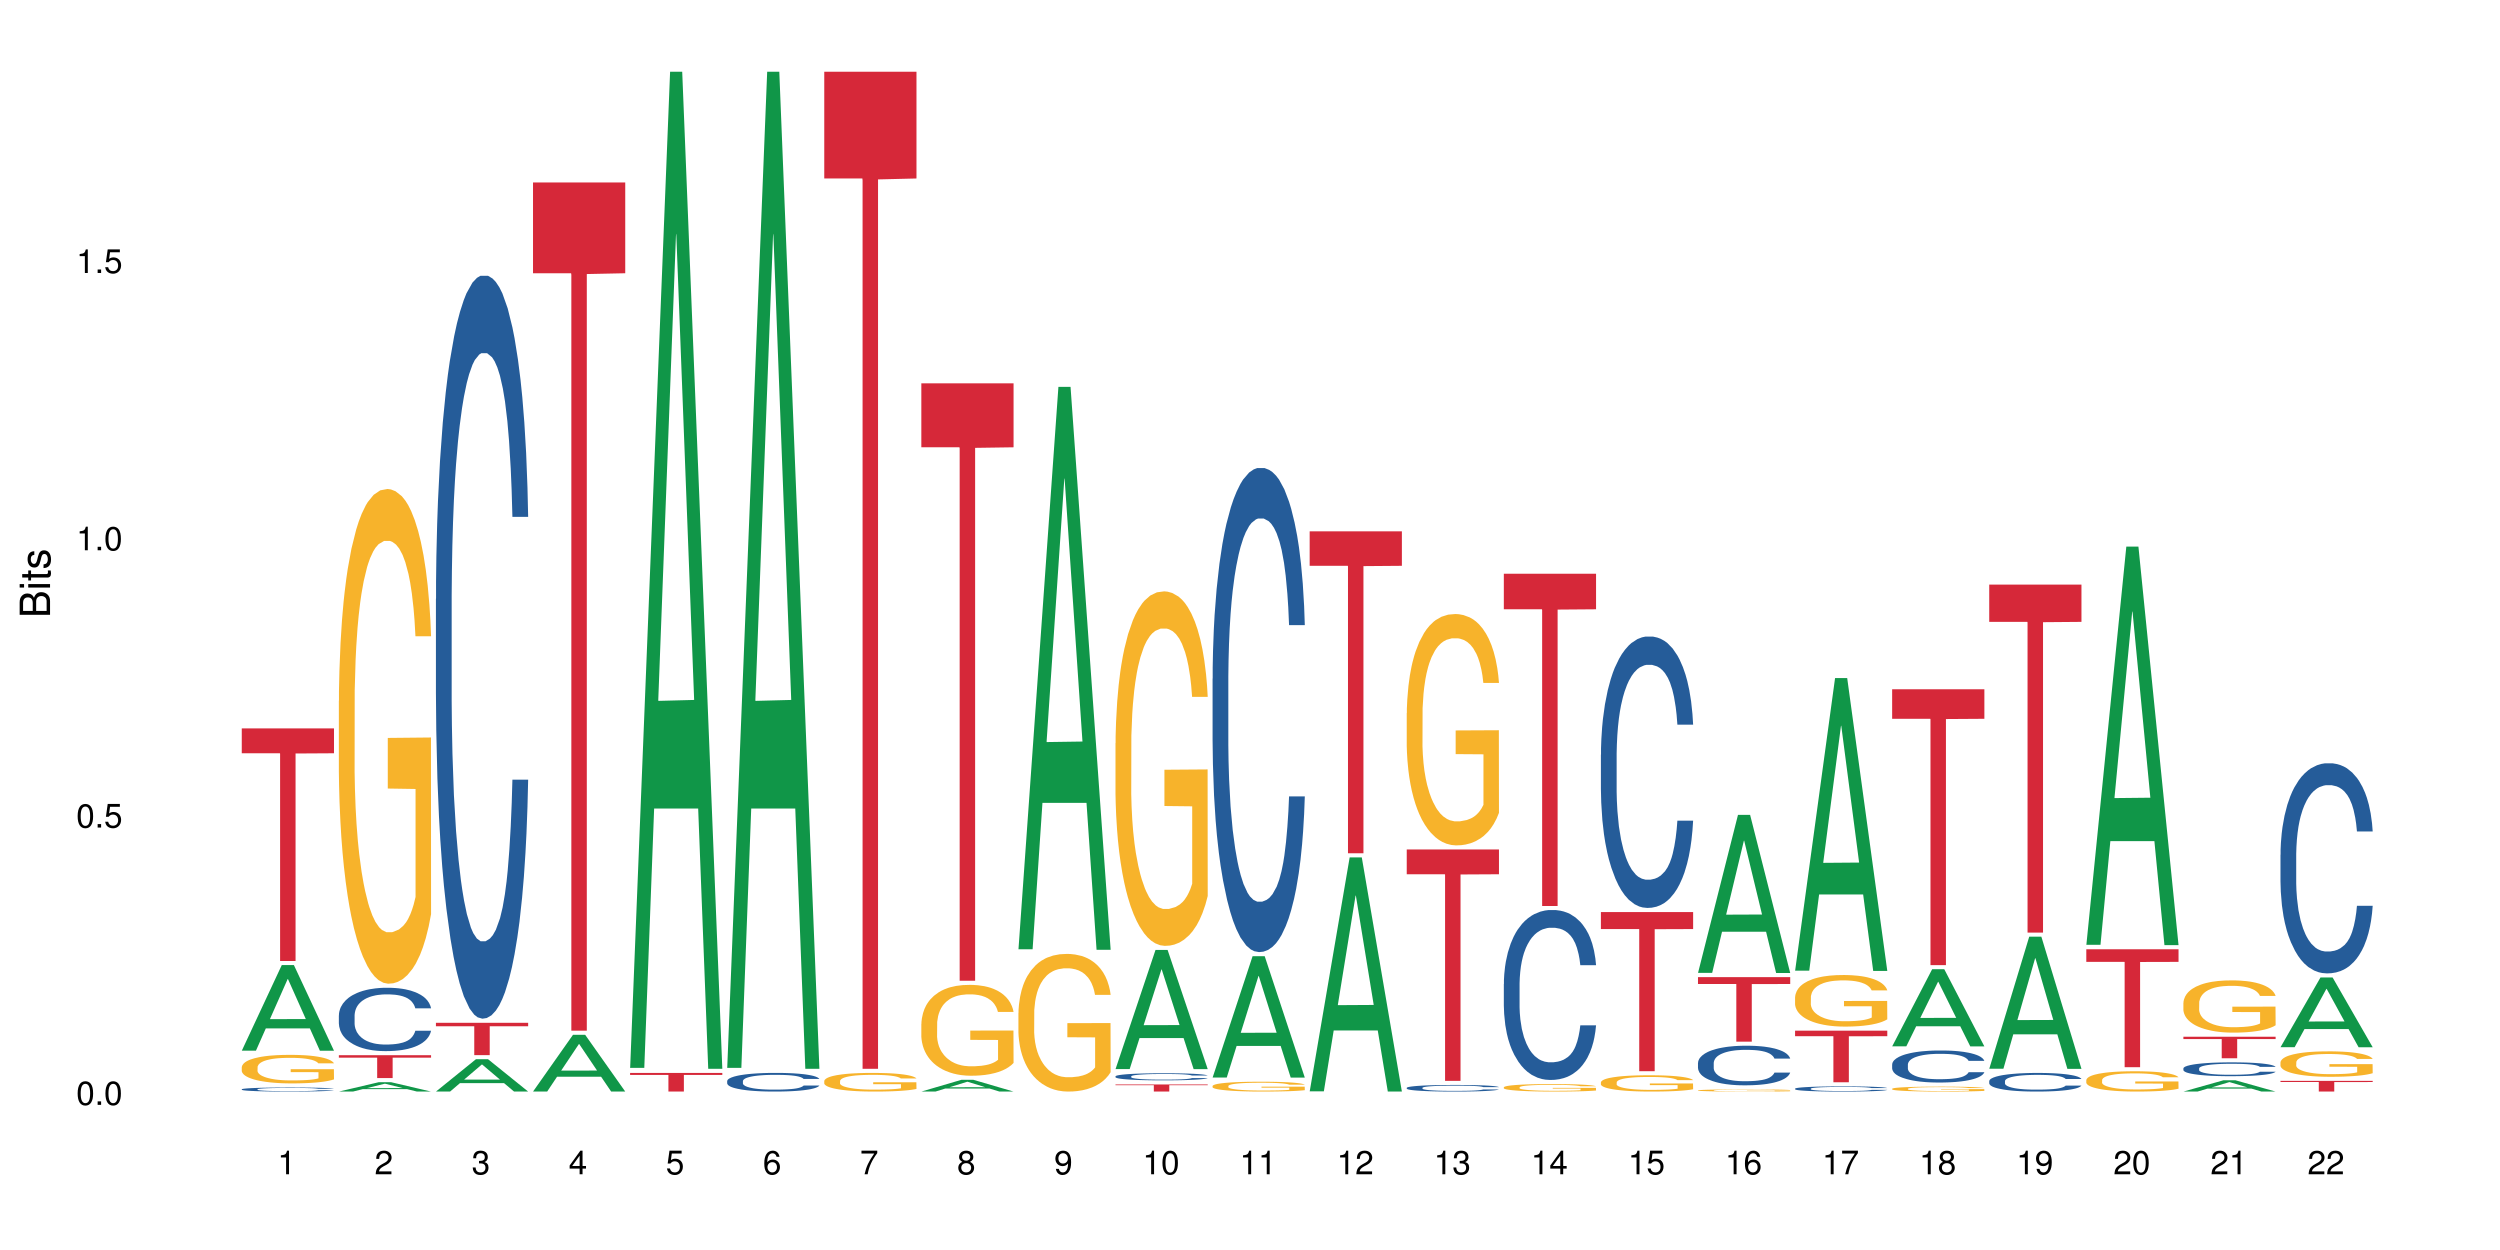 <?xml version="1.0" encoding="UTF-8"?>
<svg xmlns="http://www.w3.org/2000/svg" xmlns:xlink="http://www.w3.org/1999/xlink" width="720pt" height="360pt" viewBox="0 0 720 360" version="1.1">
<defs>
<g>
<symbol overflow="visible" id="glyph0-0">
<path style="stroke:none;" d=""/>
</symbol>
<symbol overflow="visible" id="glyph0-1">
<path style="stroke:none;" d="M 2.641 -6.797 C 2 -6.797 1.422 -6.531 1.078 -6.047 C 0.641 -5.453 0.406 -4.547 0.406 -3.297 C 0.406 -1 1.188 0.219 2.641 0.219 C 4.078 0.219 4.859 -1 4.859 -3.234 C 4.859 -4.562 4.656 -5.438 4.203 -6.047 C 3.844 -6.531 3.281 -6.797 2.641 -6.797 Z M 2.641 -6.047 C 3.547 -6.047 4 -5.125 4 -3.312 C 4 -1.375 3.562 -0.484 2.625 -0.484 C 1.734 -0.484 1.281 -1.422 1.281 -3.281 C 1.281 -5.141 1.734 -6.047 2.641 -6.047 Z M 2.641 -6.047 "/>
</symbol>
<symbol overflow="visible" id="glyph0-2">
<path style="stroke:none;" d="M 1.828 -1 L 0.828 -1 L 0.828 0 L 1.828 0 Z M 1.828 -1 "/>
</symbol>
<symbol overflow="visible" id="glyph0-3">
<path style="stroke:none;" d="M 4.562 -6.797 L 1.062 -6.797 L 0.547 -3.094 L 1.328 -3.094 C 1.719 -3.562 2.047 -3.734 2.578 -3.734 C 3.484 -3.734 4.062 -3.109 4.062 -2.094 C 4.062 -1.125 3.484 -0.531 2.578 -0.531 C 1.828 -0.531 1.375 -0.906 1.188 -1.672 L 0.328 -1.672 C 0.453 -1.109 0.547 -0.844 0.75 -0.594 C 1.125 -0.078 1.828 0.219 2.594 0.219 C 3.969 0.219 4.922 -0.781 4.922 -2.219 C 4.922 -3.562 4.031 -4.484 2.719 -4.484 C 2.25 -4.484 1.859 -4.359 1.469 -4.062 L 1.734 -5.969 L 4.562 -5.969 Z M 4.562 -6.797 "/>
</symbol>
<symbol overflow="visible" id="glyph0-4">
<path style="stroke:none;" d="M 2.484 -4.844 L 2.484 0 L 3.328 0 L 3.328 -6.797 L 2.766 -6.797 C 2.469 -5.75 2.281 -5.609 0.984 -5.453 L 0.984 -4.844 Z M 2.484 -4.844 "/>
</symbol>
<symbol overflow="visible" id="glyph0-5">
<path style="stroke:none;" d="M 4.859 -0.828 L 1.281 -0.828 C 1.359 -1.391 1.672 -1.75 2.5 -2.234 L 3.469 -2.75 C 4.406 -3.266 4.906 -3.969 4.906 -4.812 C 4.906 -5.375 4.672 -5.906 4.266 -6.266 C 3.859 -6.625 3.375 -6.797 2.719 -6.797 C 1.859 -6.797 1.219 -6.5 0.844 -5.922 C 0.609 -5.562 0.5 -5.125 0.484 -4.438 L 1.328 -4.438 C 1.359 -4.906 1.406 -5.188 1.531 -5.406 C 1.75 -5.812 2.188 -6.062 2.703 -6.062 C 3.469 -6.062 4.031 -5.516 4.031 -4.781 C 4.031 -4.25 3.719 -3.797 3.125 -3.438 L 2.234 -2.938 C 0.812 -2.141 0.406 -1.5 0.328 0 L 4.859 0 Z M 4.859 -0.828 "/>
</symbol>
<symbol overflow="visible" id="glyph0-6">
<path style="stroke:none;" d="M 2.125 -3.125 L 2.578 -3.125 C 3.516 -3.125 3.984 -2.703 3.984 -1.891 C 3.984 -1.031 3.469 -0.531 2.578 -0.531 C 1.656 -0.531 1.203 -0.984 1.156 -1.969 L 0.312 -1.969 C 0.344 -1.422 0.438 -1.078 0.609 -0.766 C 0.953 -0.109 1.625 0.219 2.547 0.219 C 3.953 0.219 4.859 -0.609 4.859 -1.906 C 4.859 -2.766 4.516 -3.25 3.703 -3.516 C 4.344 -3.766 4.656 -4.25 4.656 -4.938 C 4.656 -6.109 3.875 -6.797 2.578 -6.797 C 1.203 -6.797 0.484 -6.047 0.453 -4.609 L 1.297 -4.609 C 1.312 -5.016 1.344 -5.25 1.453 -5.453 C 1.641 -5.828 2.062 -6.062 2.594 -6.062 C 3.344 -6.062 3.797 -5.625 3.797 -4.906 C 3.797 -4.422 3.609 -4.141 3.25 -3.984 C 3.016 -3.891 2.719 -3.844 2.125 -3.844 Z M 2.125 -3.125 "/>
</symbol>
<symbol overflow="visible" id="glyph0-7">
<path style="stroke:none;" d="M 3.141 -1.625 L 3.141 0 L 3.984 0 L 3.984 -1.625 L 4.984 -1.625 L 4.984 -2.391 L 3.984 -2.391 L 3.984 -6.797 L 3.359 -6.797 L 0.266 -2.516 L 0.266 -1.625 Z M 3.141 -2.391 L 1 -2.391 L 3.141 -5.359 Z M 3.141 -2.391 "/>
</symbol>
<symbol overflow="visible" id="glyph0-8">
<path style="stroke:none;" d="M 4.781 -5.031 C 4.609 -6.141 3.891 -6.797 2.844 -6.797 C 2.094 -6.797 1.422 -6.438 1.031 -5.828 C 0.609 -5.172 0.406 -4.344 0.406 -3.094 C 0.406 -1.953 0.578 -1.234 0.984 -0.625 C 1.359 -0.078 1.953 0.219 2.703 0.219 C 3.984 0.219 4.922 -0.734 4.922 -2.078 C 4.922 -3.344 4.062 -4.234 2.844 -4.234 C 2.172 -4.234 1.641 -3.969 1.281 -3.469 C 1.281 -5.125 1.828 -6.047 2.797 -6.047 C 3.391 -6.047 3.797 -5.672 3.938 -5.031 Z M 2.734 -3.484 C 3.547 -3.484 4.062 -2.922 4.062 -2 C 4.062 -1.156 3.484 -0.531 2.703 -0.531 C 1.922 -0.531 1.328 -1.188 1.328 -2.047 C 1.328 -2.891 1.906 -3.484 2.734 -3.484 Z M 2.734 -3.484 "/>
</symbol>
<symbol overflow="visible" id="glyph0-9">
<path style="stroke:none;" d="M 4.984 -6.797 L 0.438 -6.797 L 0.438 -5.969 L 4.109 -5.969 C 2.5 -3.656 1.828 -2.234 1.328 0 L 2.219 0 C 2.594 -2.172 3.453 -4.047 4.984 -6.094 Z M 4.984 -6.797 "/>
</symbol>
<symbol overflow="visible" id="glyph0-10">
<path style="stroke:none;" d="M 3.75 -3.578 C 4.453 -4 4.688 -4.344 4.688 -4.984 C 4.688 -6.047 3.844 -6.797 2.641 -6.797 C 1.438 -6.797 0.594 -6.047 0.594 -4.984 C 0.594 -4.359 0.828 -4.016 1.516 -3.578 C 0.734 -3.203 0.359 -2.641 0.359 -1.891 C 0.359 -0.641 1.297 0.219 2.641 0.219 C 3.984 0.219 4.922 -0.641 4.922 -1.875 C 4.922 -2.641 4.531 -3.203 3.75 -3.578 Z M 2.641 -6.047 C 3.359 -6.047 3.812 -5.625 3.812 -4.969 C 3.812 -4.344 3.344 -3.922 2.641 -3.922 C 1.922 -3.922 1.453 -4.344 1.453 -4.984 C 1.453 -5.625 1.922 -6.047 2.641 -6.047 Z M 2.641 -3.203 C 3.484 -3.203 4.062 -2.672 4.062 -1.875 C 4.062 -1.062 3.484 -0.531 2.625 -0.531 C 1.797 -0.531 1.219 -1.078 1.219 -1.875 C 1.219 -2.672 1.797 -3.203 2.641 -3.203 Z M 2.641 -3.203 "/>
</symbol>
<symbol overflow="visible" id="glyph0-11">
<path style="stroke:none;" d="M 0.516 -1.547 C 0.672 -0.438 1.406 0.219 2.438 0.219 C 3.188 0.219 3.859 -0.141 4.266 -0.75 C 4.688 -1.406 4.891 -2.25 4.891 -3.484 C 4.891 -4.625 4.703 -5.359 4.312 -5.953 C 3.938 -6.5 3.344 -6.797 2.594 -6.797 C 1.297 -6.797 0.359 -5.844 0.359 -4.516 C 0.359 -3.25 1.234 -2.344 2.453 -2.344 C 3.094 -2.344 3.562 -2.578 4.016 -3.109 C 4 -1.453 3.469 -0.531 2.5 -0.531 C 1.906 -0.531 1.484 -0.906 1.359 -1.547 Z M 2.578 -6.062 C 3.375 -6.062 3.969 -5.406 3.969 -4.531 C 3.969 -3.688 3.375 -3.094 2.547 -3.094 C 1.734 -3.094 1.234 -3.672 1.234 -4.578 C 1.234 -5.438 1.797 -6.062 2.578 -6.062 Z M 2.578 -6.062 "/>
</symbol>
<symbol overflow="visible" id="glyph1-0">
<path style="stroke:none;" d=""/>
</symbol>
<symbol overflow="visible" id="glyph1-1">
<path style="stroke:none;" d="M 0 -0.953 L 0 -4.891 C 0 -5.719 -0.234 -6.344 -0.734 -6.797 C -1.188 -7.234 -1.812 -7.469 -2.5 -7.469 C -3.547 -7.469 -4.188 -7 -4.625 -5.875 C -4.984 -6.672 -5.641 -7.094 -6.531 -7.094 C -7.156 -7.094 -7.734 -6.859 -8.141 -6.391 C -8.562 -5.938 -8.75 -5.344 -8.75 -4.5 L -8.75 -0.953 Z M -4.984 -2.062 L -7.766 -2.062 L -7.766 -4.219 C -7.766 -4.844 -7.688 -5.203 -7.453 -5.5 C -7.219 -5.812 -6.859 -5.969 -6.375 -5.969 C -5.906 -5.969 -5.531 -5.812 -5.297 -5.5 C -5.062 -5.203 -4.984 -4.844 -4.984 -4.219 Z M -0.984 -2.062 L -4 -2.062 L -4 -4.781 C -4 -5.328 -3.859 -5.688 -3.578 -5.953 C -3.297 -6.219 -2.922 -6.359 -2.484 -6.359 C -2.062 -6.359 -1.688 -6.219 -1.406 -5.953 C -1.109 -5.688 -0.984 -5.328 -0.984 -4.781 Z M -0.984 -2.062 "/>
</symbol>
<symbol overflow="visible" id="glyph1-2">
<path style="stroke:none;" d="M -6.281 -1.797 L -6.281 -0.797 L 0 -0.797 L 0 -1.797 Z M -8.75 -1.797 L -8.75 -0.797 L -7.484 -0.797 L -7.484 -1.797 Z M -8.75 -1.797 "/>
</symbol>
<symbol overflow="visible" id="glyph1-3">
<path style="stroke:none;" d="M -6.281 -3.047 L -6.281 -2.016 L -8.016 -2.016 L -8.016 -1.016 L -6.281 -1.016 L -6.281 -0.172 L -5.469 -0.172 L -5.469 -1.016 L -0.719 -1.016 C -0.078 -1.016 0.281 -1.453 0.281 -2.234 C 0.281 -2.469 0.25 -2.719 0.188 -3.047 L -0.641 -3.047 C -0.609 -2.922 -0.594 -2.766 -0.594 -2.562 C -0.594 -2.141 -0.719 -2.016 -1.156 -2.016 L -5.469 -2.016 L -5.469 -3.047 Z M -6.281 -3.047 "/>
</symbol>
<symbol overflow="visible" id="glyph1-4">
<path style="stroke:none;" d="M -4.531 -5.25 C -5.766 -5.25 -6.469 -4.422 -6.469 -2.969 C -6.469 -1.516 -5.719 -0.562 -4.547 -0.562 C -3.562 -0.562 -3.094 -1.062 -2.734 -2.562 L -2.516 -3.484 C -2.344 -4.188 -2.094 -4.469 -1.625 -4.469 C -1.047 -4.469 -0.641 -3.875 -0.641 -3 C -0.641 -2.453 -0.797 -2 -1.062 -1.75 C -1.25 -1.594 -1.422 -1.531 -1.875 -1.469 L -1.875 -0.406 C -0.422 -0.453 0.281 -1.266 0.281 -2.922 C 0.281 -4.5 -0.5 -5.516 -1.719 -5.516 C -2.656 -5.516 -3.172 -4.984 -3.469 -3.734 L -3.703 -2.766 C -3.891 -1.953 -4.156 -1.609 -4.594 -1.609 C -5.172 -1.609 -5.547 -2.125 -5.547 -2.938 C -5.547 -3.75 -5.203 -4.172 -4.531 -4.203 Z M -4.531 -5.25 "/>
</symbol>
</g>
</defs>
<g id="surface26186">
<rect x="0" y="0" width="720" height="360" style="fill:rgb(100%,100%,100%);fill-opacity:1;stroke:none;"/>
<path style=" stroke:none;fill-rule:nonzero;fill:rgb(6.275%,58.824%,28.235%);fill-opacity:1;" d="M 69.629 302.594 L 69.656 302.57 L 81.152 277.941 L 84.641 277.941 L 96.191 302.617 L 92.133 302.617 L 89.238 296.176 L 76.555 296.176 L 73.715 302.594 L 69.629 302.594 L 77.773 293.512 L 88.074 293.488 L 82.938 281.973 L 82.883 281.949 L 82.824 282.02 L 77.746 293.488 L 77.773 293.512 Z M 69.629 302.594 "/>
<path style=" stroke:none;fill-rule:nonzero;fill:rgb(14.51%,36.078%,60%);fill-opacity:1;" d="M 69.629 313.711 L 69.66 313.707 L 69.66 313.684 L 69.758 313.641 L 69.984 313.59 L 70.211 313.555 L 70.797 313.492 L 71.605 313.43 L 72.449 313.383 L 73.062 313.355 L 73.613 313.336 L 74.875 313.293 L 75.688 313.273 L 76.562 313.258 L 77.629 313.238 L 78.406 313.227 L 80.156 313.211 L 81.453 313.203 L 82.457 313.199 L 84.625 313.199 L 85.922 313.203 L 86.863 313.211 L 87.898 313.219 L 88.773 313.227 L 90.297 313.25 L 91.656 313.281 L 92.27 313.297 L 93.242 313.332 L 93.988 313.363 L 94.508 313.391 L 95.09 313.43 L 95.609 313.48 L 95.996 313.535 L 96.191 313.578 L 91.656 313.578 L 91.43 313.535 L 91.172 313.504 L 90.684 313.461 L 90.199 313.43 L 89.52 313.398 L 88.902 313.379 L 88.059 313.355 L 87.316 313.344 L 86.539 313.336 L 85.793 313.328 L 84.367 313.32 L 82.715 313.32 L 82.102 313.324 L 80.836 313.332 L 80.156 313.34 L 79.184 313.355 L 78.504 313.367 L 77.695 313.391 L 77.145 313.41 L 76.465 313.438 L 75.977 313.461 L 75.426 313.496 L 75.105 313.523 L 74.812 313.555 L 74.555 313.59 L 74.359 313.625 L 74.23 313.664 L 74.164 313.703 L 74.164 313.871 L 74.23 313.91 L 74.391 313.953 L 74.812 314.02 L 75.426 314.074 L 76.141 314.121 L 76.82 314.152 L 77.211 314.168 L 77.727 314.184 L 78.539 314.207 L 79.703 314.227 L 80.383 314.234 L 81.422 314.246 L 82.488 314.25 L 83.914 314.25 L 85.176 314.246 L 86.02 314.238 L 86.895 314.23 L 88.094 314.211 L 88.836 314.195 L 89.484 314.176 L 89.973 314.156 L 90.297 314.137 L 90.781 314.105 L 91.172 314.066 L 91.461 314.031 L 91.656 313.992 L 96.191 313.992 L 95.996 314.035 L 95.703 314.078 L 95.414 314.109 L 94.961 314.148 L 94.441 314.18 L 93.695 314.219 L 93.082 314.242 L 92.27 314.27 L 91.527 314.289 L 90.715 314.309 L 89.52 314.328 L 88.742 314.34 L 87.898 314.348 L 86.895 314.359 L 85.633 314.367 L 84.27 314.371 L 83.008 314.371 L 81.648 314.367 L 80.645 314.363 L 79.316 314.355 L 77.664 314.336 L 76.465 314.316 L 75.523 314.293 L 74.715 314.273 L 73.809 314.246 L 72.641 314.195 L 71.93 314.16 L 71.441 314.133 L 70.895 314.09 L 70.504 314.051 L 70.051 313.992 L 69.727 313.914 L 69.629 313.855 Z M 69.629 313.711 "/>
<path style=" stroke:none;fill-rule:nonzero;fill:rgb(96.863%,70.196%,16.863%);fill-opacity:1;" d="M 69.629 307.32 L 69.66 307.312 L 69.66 307.16 L 69.793 306.824 L 70.113 306.359 L 70.535 305.977 L 70.988 305.676 L 71.281 305.516 L 71.766 305.293 L 72.188 305.125 L 73.258 304.789 L 74.617 304.473 L 75.363 304.336 L 76.203 304.211 L 77.402 304.066 L 77.953 304.016 L 79.637 303.895 L 81.551 303.82 L 83.656 303.797 L 84.625 303.805 L 85.953 303.836 L 87.77 303.918 L 88.805 303.992 L 89.613 304.066 L 90.457 304.164 L 91.492 304.316 L 92.465 304.496 L 93.242 304.676 L 94.02 304.902 L 94.668 305.141 L 95.219 305.402 L 95.703 305.719 L 95.996 305.98 L 96.191 306.246 L 91.688 306.246 L 91.43 305.98 L 91.137 305.781 L 90.652 305.531 L 90.164 305.352 L 89.68 305.207 L 88.773 305.016 L 87.996 304.895 L 87.023 304.789 L 86.086 304.723 L 85.016 304.676 L 84.367 304.66 L 82.652 304.66 L 81.098 304.715 L 80.188 304.773 L 79.543 304.832 L 78.633 304.945 L 78.082 305.035 L 77.758 305.098 L 76.789 305.328 L 76.141 305.539 L 75.785 305.684 L 75.332 305.906 L 75.008 306.109 L 74.648 306.41 L 74.457 306.637 L 74.195 307.145 L 74.164 308.5 L 74.262 308.785 L 74.457 309.09 L 74.715 309.363 L 75.105 309.648 L 75.492 309.863 L 76.172 310.156 L 76.754 310.352 L 77.211 310.48 L 78.082 310.684 L 78.441 310.75 L 79.281 310.887 L 80.156 310.992 L 81.227 311.082 L 82.035 311.125 L 83.332 311.164 L 84.984 311.164 L 86.926 311.117 L 88.156 311.059 L 89 311 L 89.551 310.945 L 90.23 310.863 L 90.715 310.789 L 91.172 310.707 L 91.719 310.578 L 91.719 308.785 L 83.719 308.777 L 83.719 307.934 L 96.16 307.926 L 96.191 310.863 L 95.512 311.066 L 94.668 311.262 L 93.859 311.41 L 93.016 311.539 L 91.816 311.684 L 90.848 311.773 L 89.355 311.879 L 87.996 311.945 L 86.57 311.988 L 85.309 312.012 L 83.816 312.02 L 82.488 312.004 L 81.062 311.961 L 79.93 311.898 L 78.895 311.824 L 77.855 311.727 L 76.562 311.57 L 75.719 311.441 L 74.844 311.285 L 73.969 311.098 L 73.191 310.895 L 72.676 310.734 L 72.156 310.555 L 71.605 310.332 L 71.086 310.074 L 70.699 309.844 L 70.344 309.578 L 70.082 309.332 L 69.824 308.992 L 69.695 308.723 L 69.629 308.492 Z M 69.629 307.32 "/>
<path style=" stroke:none;fill-rule:nonzero;fill:rgb(83.922%,15.686%,22.353%);fill-opacity:1;" d="M 69.629 209.773 L 96.191 209.773 L 96.191 216.941 L 85.121 217.008 L 85.121 276.762 L 80.668 276.762 L 80.668 217.07 L 80.602 216.941 L 69.629 216.941 Z M 69.629 209.773 "/>
<path style=" stroke:none;fill-rule:nonzero;fill:rgb(6.275%,58.824%,28.235%);fill-opacity:1;" d="M 97.59 314.367 L 97.617 314.367 L 109.109 311.668 L 112.602 311.668 L 124.148 314.371 L 120.094 314.371 L 117.199 313.664 L 104.512 313.664 L 101.676 314.367 L 97.59 314.367 L 105.734 313.375 L 116.035 313.371 L 110.898 312.109 L 110.84 312.105 L 110.785 312.113 L 105.703 313.371 L 105.734 313.375 Z M 97.59 314.367 "/>
<path style=" stroke:none;fill-rule:nonzero;fill:rgb(14.51%,36.078%,60%);fill-opacity:1;" d="M 97.59 292.422 L 97.621 292.406 L 97.621 292.004 L 97.719 291.371 L 97.945 290.57 L 98.172 290.023 L 98.754 289.039 L 99.566 288.09 L 100.406 287.355 L 101.023 286.922 L 101.574 286.59 L 102.836 285.973 L 103.645 285.656 L 104.52 285.371 L 105.59 285.09 L 106.367 284.922 L 108.117 284.656 L 109.41 284.539 L 110.414 284.488 L 112.586 284.488 L 113.883 284.555 L 114.82 284.637 L 115.859 284.773 L 116.73 284.922 L 118.254 285.289 L 119.613 285.754 L 120.23 286.023 L 121.203 286.539 L 121.949 287.039 L 122.465 287.473 L 123.047 288.09 L 123.566 288.84 L 123.957 289.688 L 124.148 290.406 L 119.613 290.406 L 119.387 289.738 L 119.129 289.223 L 118.645 288.539 L 118.156 288.055 L 117.477 287.57 L 116.863 287.254 L 116.02 286.938 L 115.273 286.738 L 114.496 286.59 L 113.754 286.488 L 112.328 286.391 L 110.676 286.391 L 110.059 286.422 L 108.797 286.555 L 108.117 286.672 L 107.145 286.906 L 106.465 287.121 L 105.652 287.457 L 105.105 287.738 L 104.422 288.172 L 103.938 288.555 L 103.387 289.105 L 103.062 289.523 L 102.77 289.988 L 102.512 290.539 L 102.316 291.121 L 102.188 291.738 L 102.125 292.34 L 102.125 294.922 L 102.188 295.523 L 102.352 296.223 L 102.77 297.238 L 103.387 298.121 L 104.098 298.824 L 104.781 299.324 L 105.168 299.555 L 105.688 299.824 L 106.496 300.156 L 107.664 300.488 L 108.344 300.621 L 109.379 300.754 L 110.449 300.824 L 111.875 300.824 L 113.137 300.754 L 113.98 300.672 L 114.855 300.539 L 116.051 300.254 L 116.797 299.988 L 117.445 299.672 L 117.93 299.355 L 118.254 299.09 L 118.742 298.574 L 119.129 298.004 L 119.422 297.422 L 119.613 296.855 L 124.148 296.855 L 123.957 297.523 L 123.664 298.172 L 123.371 298.656 L 122.918 299.238 L 122.402 299.754 L 121.656 300.34 L 121.039 300.723 L 120.23 301.141 L 119.484 301.457 L 118.676 301.738 L 117.477 302.074 L 116.699 302.238 L 115.859 302.391 L 114.855 302.523 L 113.59 302.641 L 112.23 302.707 L 110.965 302.723 L 109.605 302.688 L 108.602 302.621 L 107.273 302.473 L 105.621 302.172 L 104.422 301.855 L 103.484 301.539 L 102.676 301.207 L 101.766 300.754 L 100.602 300.023 L 99.887 299.457 L 99.402 298.988 L 98.852 298.34 L 98.465 297.754 L 98.012 296.824 L 97.688 295.641 L 97.59 294.723 Z M 97.59 292.422 "/>
<path style=" stroke:none;fill-rule:nonzero;fill:rgb(96.863%,70.196%,16.863%);fill-opacity:1;" d="M 97.59 201.855 L 97.621 201.723 L 97.621 199.121 L 97.75 193.266 L 98.074 185.199 L 98.496 178.562 L 98.949 173.359 L 99.242 170.625 L 99.727 166.723 L 100.148 163.859 L 101.215 158.004 L 102.578 152.539 L 103.32 150.199 L 104.164 147.984 L 105.363 145.512 L 105.914 144.602 L 107.598 142.52 L 109.508 141.219 L 111.613 140.828 L 112.586 140.961 L 113.914 141.48 L 115.727 142.91 L 116.766 144.211 L 117.574 145.512 L 118.418 147.203 L 119.453 149.809 L 120.426 152.93 L 121.203 156.055 L 121.98 159.957 L 122.629 164.121 L 123.18 168.676 L 123.664 174.141 L 123.957 178.695 L 124.148 183.246 L 119.648 183.246 L 119.387 178.695 L 119.098 175.18 L 118.609 170.887 L 118.125 167.762 L 117.641 165.293 L 116.73 161.906 L 115.953 159.828 L 114.984 158.004 L 114.043 156.832 L 112.977 156.055 L 112.328 155.793 L 110.609 155.793 L 109.055 156.703 L 108.148 157.746 L 107.5 158.785 L 106.594 160.738 L 106.043 162.297 L 105.719 163.34 L 104.746 167.375 L 104.098 171.016 L 103.742 173.488 L 103.289 177.391 L 102.965 180.906 L 102.609 186.109 L 102.414 190.016 L 102.156 198.863 L 102.125 222.285 L 102.223 227.227 L 102.414 232.562 L 102.676 237.246 L 103.062 242.191 L 103.453 245.965 L 104.133 251.039 L 104.715 254.422 L 105.168 256.633 L 106.043 260.148 L 106.398 261.32 L 107.242 263.66 L 108.117 265.484 L 109.184 267.043 L 109.996 267.824 L 111.289 268.477 L 112.941 268.477 L 114.887 267.695 L 116.117 266.652 L 116.961 265.613 L 117.508 264.703 L 118.191 263.27 L 118.676 261.969 L 119.129 260.539 L 119.68 258.328 L 119.68 227.227 L 111.68 227.098 L 111.68 212.523 L 124.117 212.395 L 124.148 263.27 L 123.469 266.785 L 122.629 270.168 L 121.816 272.77 L 120.977 274.98 L 119.777 277.453 L 118.805 279.016 L 117.316 280.836 L 115.953 282.008 L 114.531 282.789 L 113.266 283.18 L 111.777 283.309 L 110.449 283.051 L 109.023 282.27 L 107.891 281.227 L 106.852 279.926 L 105.816 278.234 L 104.52 275.504 L 103.68 273.289 L 102.805 270.559 L 101.93 267.305 L 101.152 263.793 L 100.633 261.059 L 100.117 257.938 L 99.566 254.031 L 99.047 249.609 L 98.656 245.574 L 98.301 241.02 L 98.043 236.727 L 97.781 230.871 L 97.652 226.188 L 97.59 222.152 Z M 97.59 201.855 "/>
<path style=" stroke:none;fill-rule:nonzero;fill:rgb(83.922%,15.686%,22.353%);fill-opacity:1;" d="M 97.59 303.902 L 124.148 303.902 L 124.148 304.605 L 113.082 304.613 L 113.082 310.488 L 108.625 310.488 L 108.625 304.621 L 108.562 304.605 L 97.59 304.605 Z M 97.59 303.902 "/>
<path style=" stroke:none;fill-rule:nonzero;fill:rgb(6.275%,58.824%,28.235%);fill-opacity:1;" d="M 125.547 314.363 L 125.578 314.352 L 137.07 305.055 L 140.559 305.055 L 152.109 314.371 L 148.051 314.371 L 145.156 311.938 L 132.473 311.938 L 129.633 314.363 L 125.547 314.363 L 133.691 310.934 L 143.992 310.926 L 138.855 306.578 L 138.801 306.57 L 138.742 306.594 L 133.664 310.926 L 133.691 310.934 Z M 125.547 314.363 "/>
<path style=" stroke:none;fill-rule:nonzero;fill:rgb(14.51%,36.078%,60%);fill-opacity:1;" d="M 125.547 172.516 L 125.582 172.32 L 125.582 167.629 L 125.676 160.195 L 125.906 150.809 L 126.133 144.355 L 126.715 132.816 L 127.523 121.668 L 128.367 113.062 L 128.98 107.977 L 129.531 104.066 L 130.797 96.832 L 131.605 93.113 L 132.48 89.789 L 133.551 86.465 L 134.328 84.508 L 136.074 81.379 L 137.371 80.012 L 138.375 79.426 L 140.547 79.426 L 141.84 80.207 L 142.781 81.184 L 143.816 82.75 L 144.691 84.508 L 146.215 88.812 L 147.574 94.289 L 148.191 97.418 L 149.16 103.48 L 149.906 109.348 L 150.426 114.434 L 151.008 121.668 L 151.527 130.469 L 151.914 140.441 L 152.109 148.852 L 147.574 148.852 L 147.348 141.031 L 147.09 134.969 L 146.602 126.949 L 146.117 121.277 L 145.438 115.605 L 144.82 111.891 L 143.98 108.172 L 143.234 105.828 L 142.457 104.066 L 141.711 102.895 L 140.285 101.719 L 138.633 101.719 L 138.02 102.109 L 136.754 103.676 L 136.074 105.043 L 135.105 107.781 L 134.422 110.324 L 133.613 114.234 L 133.062 117.562 L 132.383 122.645 L 131.898 127.145 L 131.348 133.598 L 131.023 138.488 L 130.73 143.965 L 130.473 150.418 L 130.277 157.262 L 130.148 164.5 L 130.082 171.539 L 130.082 201.852 L 130.148 208.895 L 130.309 217.109 L 130.73 229.039 L 131.348 239.402 L 132.059 247.617 L 132.738 253.484 L 133.129 256.223 L 133.645 259.352 L 134.457 263.262 L 135.621 267.176 L 136.301 268.738 L 137.34 270.305 L 138.406 271.086 L 139.832 271.086 L 141.098 270.305 L 141.938 269.324 L 142.812 267.762 L 144.012 264.438 L 144.758 261.309 L 145.402 257.59 L 145.891 253.875 L 146.215 250.746 L 146.699 244.684 L 147.09 238.035 L 147.379 231.188 L 147.574 224.539 L 152.109 224.539 L 151.914 232.363 L 151.625 239.988 L 151.332 245.66 L 150.879 252.508 L 150.359 258.57 L 149.617 265.414 L 149 269.914 L 148.191 274.801 L 147.445 278.52 L 146.637 281.844 L 145.438 285.754 L 144.66 287.711 L 143.816 289.469 L 142.812 291.035 L 141.551 292.402 L 140.188 293.188 L 138.926 293.383 L 137.566 292.992 L 136.562 292.207 L 135.234 290.449 L 133.582 286.926 L 132.383 283.211 L 131.445 279.496 L 130.633 275.586 L 129.727 270.305 L 128.559 261.699 L 127.848 255.051 L 127.363 249.574 L 126.812 241.945 L 126.422 235.102 L 125.969 224.148 L 125.645 210.262 L 125.547 199.508 Z M 125.547 172.516 "/>
<path style=" stroke:none;fill-rule:nonzero;fill:rgb(83.922%,15.686%,22.353%);fill-opacity:1;" d="M 125.547 294.562 L 152.109 294.562 L 152.109 295.559 L 141.039 295.566 L 141.039 303.875 L 136.586 303.875 L 136.586 295.574 L 136.52 295.559 L 125.547 295.559 Z M 125.547 294.562 "/>
<path style=" stroke:none;fill-rule:nonzero;fill:rgb(6.275%,58.824%,28.235%);fill-opacity:1;" d="M 153.508 314.355 L 153.535 314.34 L 165.027 298.016 L 168.52 298.016 L 180.07 314.371 L 176.012 314.371 L 173.117 310.102 L 160.43 310.102 L 157.594 314.355 L 153.508 314.355 L 161.652 308.336 L 171.953 308.32 L 166.816 300.688 L 166.758 300.672 L 166.703 300.719 L 161.625 308.32 L 161.652 308.336 Z M 153.508 314.355 "/>
<path style=" stroke:none;fill-rule:nonzero;fill:rgb(83.922%,15.686%,22.353%);fill-opacity:1;" d="M 153.508 52.547 L 180.07 52.547 L 180.07 78.695 L 169 78.926 L 169 296.836 L 164.547 296.836 L 164.547 79.156 L 164.48 78.695 L 153.508 78.695 Z M 153.508 52.547 "/>
<path style=" stroke:none;fill-rule:nonzero;fill:rgb(6.275%,58.824%,28.235%);fill-opacity:1;" d="M 181.465 307.547 L 181.496 307.277 L 192.988 20.664 L 196.477 20.664 L 208.027 307.816 L 203.969 307.816 L 201.074 232.859 L 188.391 232.859 L 185.555 307.547 L 181.465 307.547 L 189.609 201.852 L 199.914 201.582 L 194.777 67.578 L 194.719 67.309 L 194.664 68.117 L 189.582 201.582 L 189.609 201.852 Z M 181.465 307.547 "/>
<path style=" stroke:none;fill-rule:nonzero;fill:rgb(83.922%,15.686%,22.353%);fill-opacity:1;" d="M 181.465 308.996 L 208.027 308.996 L 208.027 309.574 L 196.957 309.578 L 196.957 314.371 L 192.504 314.371 L 192.504 309.582 L 192.441 309.574 L 181.465 309.574 Z M 181.465 308.996 "/>
<path style=" stroke:none;fill-rule:nonzero;fill:rgb(6.275%,58.824%,28.235%);fill-opacity:1;" d="M 209.426 307.547 L 209.453 307.277 L 220.949 20.664 L 224.438 20.664 L 235.988 307.816 L 231.93 307.816 L 229.035 232.859 L 216.352 232.859 L 213.512 307.547 L 209.426 307.547 L 217.57 201.852 L 227.871 201.582 L 222.734 67.578 L 222.68 67.309 L 222.621 68.117 L 217.543 201.582 L 217.57 201.852 Z M 209.426 307.547 "/>
<path style=" stroke:none;fill-rule:nonzero;fill:rgb(14.51%,36.078%,60%);fill-opacity:1;" d="M 209.426 311.336 L 209.457 311.332 L 209.457 311.211 L 209.555 311.027 L 209.781 310.789 L 210.008 310.629 L 210.594 310.34 L 211.402 310.059 L 212.246 309.844 L 212.859 309.715 L 213.41 309.617 L 214.672 309.434 L 215.484 309.34 L 216.359 309.258 L 217.426 309.176 L 218.203 309.125 L 219.953 309.047 L 221.25 309.012 L 222.254 308.996 L 224.422 308.996 L 225.719 309.016 L 226.66 309.043 L 227.695 309.082 L 228.57 309.125 L 230.094 309.234 L 231.453 309.371 L 232.066 309.449 L 233.039 309.602 L 233.785 309.75 L 234.305 309.875 L 234.887 310.059 L 235.406 310.277 L 235.793 310.531 L 235.988 310.742 L 231.453 310.742 L 231.227 310.543 L 230.965 310.391 L 230.48 310.191 L 229.996 310.047 L 229.316 309.906 L 228.699 309.812 L 227.855 309.719 L 227.113 309.66 L 226.336 309.617 L 225.59 309.586 L 224.164 309.559 L 222.512 309.559 L 221.898 309.566 L 220.633 309.605 L 219.953 309.641 L 218.98 309.711 L 218.301 309.773 L 217.492 309.871 L 216.941 309.953 L 216.262 310.082 L 215.773 310.195 L 215.223 310.359 L 214.898 310.48 L 214.609 310.617 L 214.352 310.781 L 214.156 310.953 L 214.027 311.133 L 213.961 311.312 L 213.961 312.07 L 214.027 312.25 L 214.188 312.453 L 214.609 312.754 L 215.223 313.016 L 215.938 313.223 L 216.617 313.367 L 217.004 313.438 L 217.523 313.516 L 218.332 313.613 L 219.5 313.711 L 220.18 313.75 L 221.215 313.793 L 222.285 313.812 L 223.711 313.812 L 224.973 313.793 L 225.816 313.766 L 226.691 313.727 L 227.891 313.645 L 228.633 313.566 L 229.281 313.473 L 229.77 313.379 L 230.094 313.301 L 230.578 313.148 L 230.965 312.98 L 231.258 312.809 L 231.453 312.641 L 235.988 312.641 L 235.793 312.84 L 235.5 313.031 L 235.211 313.172 L 234.758 313.344 L 234.238 313.496 L 233.492 313.668 L 232.879 313.781 L 232.066 313.902 L 231.324 313.996 L 230.512 314.082 L 229.316 314.18 L 228.539 314.227 L 227.695 314.273 L 226.691 314.312 L 225.426 314.348 L 224.066 314.367 L 222.805 314.371 L 221.445 314.359 L 220.438 314.34 L 219.109 314.297 L 217.461 314.207 L 216.262 314.117 L 215.32 314.023 L 214.512 313.922 L 213.605 313.793 L 212.438 313.574 L 211.727 313.406 L 211.238 313.27 L 210.688 313.078 L 210.301 312.906 L 209.848 312.633 L 209.523 312.281 L 209.426 312.012 Z M 209.426 311.336 "/>
<path style=" stroke:none;fill-rule:nonzero;fill:rgb(96.863%,70.196%,16.863%);fill-opacity:1;" d="M 237.387 311.297 L 237.418 311.293 L 237.418 311.195 L 237.547 310.977 L 237.871 310.672 L 238.293 310.422 L 238.746 310.223 L 239.039 310.121 L 239.523 309.973 L 239.945 309.867 L 241.012 309.645 L 242.375 309.438 L 243.117 309.352 L 243.961 309.266 L 245.16 309.172 L 245.711 309.141 L 247.395 309.062 L 249.305 309.012 L 251.41 308.996 L 252.383 309.004 L 253.711 309.023 L 255.523 309.074 L 256.562 309.125 L 257.371 309.172 L 258.215 309.238 L 259.25 309.336 L 260.223 309.453 L 261 309.57 L 261.777 309.719 L 262.426 309.875 L 262.977 310.047 L 263.461 310.254 L 263.754 310.426 L 263.945 310.598 L 259.445 310.598 L 259.184 310.426 L 258.895 310.293 L 258.406 310.129 L 257.922 310.012 L 257.438 309.918 L 256.527 309.793 L 255.75 309.715 L 254.781 309.645 L 253.84 309.602 L 252.773 309.57 L 252.125 309.562 L 250.406 309.562 L 248.852 309.598 L 247.945 309.637 L 247.297 309.676 L 246.391 309.746 L 245.84 309.809 L 245.516 309.848 L 244.543 310 L 243.895 310.137 L 243.539 310.23 L 243.086 310.375 L 242.762 310.508 L 242.406 310.703 L 242.211 310.852 L 241.953 311.188 L 241.922 312.07 L 242.016 312.254 L 242.211 312.457 L 242.473 312.633 L 242.859 312.82 L 243.25 312.961 L 243.93 313.152 L 244.512 313.281 L 244.965 313.363 L 245.84 313.496 L 246.195 313.543 L 247.039 313.629 L 247.914 313.699 L 248.98 313.758 L 249.793 313.785 L 251.086 313.812 L 252.738 313.812 L 254.684 313.781 L 255.914 313.742 L 256.754 313.703 L 257.305 313.668 L 257.988 313.613 L 258.473 313.566 L 258.926 313.512 L 259.477 313.43 L 259.477 312.254 L 251.477 312.25 L 251.477 311.699 L 263.914 311.695 L 263.945 313.613 L 263.266 313.746 L 262.426 313.875 L 261.613 313.973 L 260.773 314.055 L 259.574 314.148 L 258.602 314.207 L 257.113 314.277 L 255.75 314.32 L 254.328 314.352 L 253.062 314.367 L 251.574 314.371 L 250.246 314.359 L 248.82 314.332 L 247.688 314.293 L 246.648 314.242 L 245.613 314.18 L 244.316 314.078 L 243.477 313.992 L 242.602 313.891 L 241.727 313.766 L 240.949 313.633 L 240.43 313.531 L 239.91 313.414 L 239.363 313.266 L 238.844 313.102 L 238.453 312.949 L 238.098 312.777 L 237.84 312.613 L 237.578 312.395 L 237.449 312.215 L 237.387 312.062 Z M 237.387 311.297 "/>
<path style=" stroke:none;fill-rule:nonzero;fill:rgb(83.922%,15.686%,22.353%);fill-opacity:1;" d="M 237.387 20.664 L 263.945 20.664 L 263.945 51.402 L 252.875 51.672 L 252.875 307.816 L 248.422 307.816 L 248.422 51.941 L 248.359 51.402 L 237.387 51.402 Z M 237.387 20.664 "/>
<path style=" stroke:none;fill-rule:nonzero;fill:rgb(6.275%,58.824%,28.235%);fill-opacity:1;" d="M 265.344 314.367 L 265.375 314.363 L 276.867 310.992 L 280.355 310.992 L 291.906 314.371 L 287.848 314.371 L 284.953 313.488 L 272.27 313.488 L 269.43 314.367 L 265.344 314.367 L 273.488 313.125 L 283.789 313.121 L 278.652 311.543 L 278.598 311.539 L 278.539 311.551 L 273.461 313.121 L 273.488 313.125 Z M 265.344 314.367 "/>
<path style=" stroke:none;fill-rule:nonzero;fill:rgb(96.863%,70.196%,16.863%);fill-opacity:1;" d="M 265.344 294.848 L 265.379 294.824 L 265.379 294.348 L 265.508 293.27 L 265.832 291.789 L 266.25 290.57 L 266.707 289.613 L 266.996 289.113 L 267.484 288.395 L 267.902 287.871 L 268.973 286.793 L 270.332 285.789 L 271.078 285.359 L 271.922 284.953 L 273.117 284.5 L 273.668 284.332 L 275.355 283.949 L 277.266 283.711 L 279.371 283.641 L 280.344 283.664 L 281.672 283.758 L 283.484 284.02 L 284.52 284.262 L 285.332 284.5 L 286.172 284.809 L 287.211 285.289 L 288.18 285.863 L 288.957 286.434 L 289.734 287.152 L 290.383 287.918 L 290.934 288.754 L 291.422 289.758 L 291.711 290.594 L 291.906 291.43 L 287.402 291.43 L 287.145 290.594 L 286.852 289.949 L 286.367 289.16 L 285.883 288.586 L 285.395 288.133 L 284.488 287.512 L 283.711 287.129 L 282.738 286.793 L 281.801 286.578 L 280.73 286.434 L 280.082 286.387 L 278.367 286.387 L 276.812 286.555 L 275.906 286.746 L 275.258 286.938 L 274.352 287.297 L 273.801 287.582 L 273.477 287.773 L 272.504 288.516 L 271.855 289.184 L 271.5 289.637 L 271.047 290.355 L 270.723 291 L 270.367 291.957 L 270.172 292.676 L 269.91 294.301 L 269.879 298.602 L 269.977 299.512 L 270.172 300.488 L 270.43 301.352 L 270.82 302.258 L 271.207 302.953 L 271.887 303.883 L 272.473 304.504 L 272.926 304.91 L 273.801 305.559 L 274.156 305.773 L 274.996 306.203 L 275.871 306.539 L 276.941 306.824 L 277.75 306.969 L 279.047 307.086 L 280.699 307.086 L 282.641 306.945 L 283.871 306.754 L 284.715 306.562 L 285.266 306.395 L 285.945 306.133 L 286.434 305.891 L 286.887 305.629 L 287.438 305.223 L 287.438 299.512 L 279.434 299.484 L 279.434 296.809 L 291.875 296.785 L 291.906 306.133 L 291.227 306.777 L 290.383 307.398 L 289.574 307.875 L 288.73 308.281 L 287.535 308.734 L 286.562 309.023 L 285.07 309.359 L 283.711 309.574 L 282.285 309.715 L 281.023 309.789 L 279.531 309.812 L 278.203 309.766 L 276.777 309.621 L 275.645 309.43 L 274.609 309.191 L 273.574 308.879 L 272.277 308.379 L 271.434 307.973 L 270.559 307.469 L 269.684 306.871 L 268.906 306.227 L 268.391 305.723 L 267.871 305.152 L 267.32 304.434 L 266.801 303.621 L 266.414 302.879 L 266.059 302.043 L 265.797 301.254 L 265.539 300.18 L 265.41 299.32 L 265.344 298.578 Z M 265.344 294.848 "/>
<path style=" stroke:none;fill-rule:nonzero;fill:rgb(83.922%,15.686%,22.353%);fill-opacity:1;" d="M 265.344 110.406 L 291.906 110.406 L 291.906 128.82 L 280.836 128.984 L 280.836 282.461 L 276.383 282.461 L 276.383 129.145 L 276.316 128.82 L 265.344 128.82 Z M 265.344 110.406 "/>
<path style=" stroke:none;fill-rule:nonzero;fill:rgb(6.275%,58.824%,28.235%);fill-opacity:1;" d="M 293.305 273.391 L 293.332 273.238 L 304.824 111.414 L 308.316 111.414 L 319.867 273.543 L 315.809 273.543 L 312.914 231.223 L 300.227 231.223 L 297.391 273.391 L 293.305 273.391 L 301.449 213.715 L 311.75 213.562 L 306.613 137.902 L 306.555 137.75 L 306.5 138.207 L 301.422 213.562 L 301.449 213.715 Z M 293.305 273.391 "/>
<path style=" stroke:none;fill-rule:nonzero;fill:rgb(96.863%,70.196%,16.863%);fill-opacity:1;" d="M 293.305 291.703 L 293.336 291.668 L 293.336 290.945 L 293.465 289.316 L 293.789 287.07 L 294.211 285.223 L 294.664 283.773 L 294.957 283.016 L 295.441 281.93 L 295.863 281.133 L 296.934 279.504 L 298.293 277.98 L 299.039 277.328 L 299.879 276.715 L 301.078 276.027 L 301.629 275.773 L 303.312 275.195 L 305.223 274.832 L 307.328 274.723 L 308.301 274.758 L 309.629 274.902 L 311.445 275.301 L 312.48 275.664 L 313.289 276.027 L 314.133 276.496 L 315.168 277.223 L 316.141 278.09 L 316.918 278.961 L 317.695 280.047 L 318.344 281.203 L 318.895 282.473 L 319.379 283.992 L 319.672 285.258 L 319.867 286.527 L 315.363 286.527 L 315.105 285.258 L 314.812 284.281 L 314.328 283.086 L 313.84 282.219 L 313.355 281.531 L 312.449 280.59 L 311.672 280.008 L 310.699 279.504 L 309.758 279.176 L 308.691 278.961 L 308.043 278.887 L 306.324 278.887 L 304.77 279.141 L 303.863 279.43 L 303.215 279.719 L 302.309 280.262 L 301.758 280.699 L 301.434 280.988 L 300.461 282.109 L 299.816 283.125 L 299.457 283.812 L 299.004 284.898 L 298.68 285.875 L 298.324 287.324 L 298.129 288.41 L 297.871 290.871 L 297.84 297.391 L 297.938 298.766 L 298.129 300.25 L 298.391 301.555 L 298.777 302.93 L 299.168 303.98 L 299.848 305.391 L 300.43 306.332 L 300.883 306.949 L 301.758 307.926 L 302.113 308.25 L 302.957 308.902 L 303.832 309.41 L 304.902 309.844 L 305.711 310.062 L 307.008 310.242 L 308.656 310.242 L 310.602 310.027 L 311.832 309.734 L 312.676 309.445 L 313.227 309.191 L 313.906 308.793 L 314.391 308.434 L 314.844 308.035 L 315.395 307.418 L 315.395 298.766 L 307.395 298.73 L 307.395 294.672 L 319.832 294.637 L 319.867 308.793 L 319.184 309.773 L 318.344 310.715 L 317.535 311.438 L 316.691 312.055 L 315.492 312.742 L 314.52 313.176 L 313.031 313.684 L 311.672 314.008 L 310.246 314.227 L 308.98 314.336 L 307.492 314.371 L 306.164 314.297 L 304.738 314.082 L 303.605 313.793 L 302.566 313.43 L 301.531 312.957 L 300.234 312.199 L 299.395 311.582 L 298.52 310.824 L 297.645 309.918 L 296.867 308.941 L 296.348 308.18 L 295.832 307.309 L 295.281 306.223 L 294.762 304.992 L 294.375 303.871 L 294.016 302.602 L 293.758 301.41 L 293.5 299.777 L 293.367 298.477 L 293.305 297.352 Z M 293.305 291.703 "/>
<path style=" stroke:none;fill-rule:nonzero;fill:rgb(6.275%,58.824%,28.235%);fill-opacity:1;" d="M 321.262 307.883 L 321.293 307.852 L 332.785 273.59 L 336.273 273.59 L 347.824 307.914 L 343.766 307.914 L 340.871 298.957 L 328.188 298.957 L 325.352 307.883 L 321.262 307.883 L 329.406 295.25 L 339.707 295.219 L 334.574 279.199 L 334.516 279.168 L 334.461 279.266 L 329.379 295.219 L 329.406 295.25 Z M 321.262 307.883 "/>
<path style=" stroke:none;fill-rule:nonzero;fill:rgb(14.51%,36.078%,60%);fill-opacity:1;" d="M 321.262 309.984 L 321.297 309.984 L 321.297 309.938 L 321.395 309.867 L 321.621 309.777 L 321.848 309.715 L 322.43 309.605 L 323.238 309.5 L 324.082 309.418 L 324.695 309.367 L 325.246 309.332 L 326.512 309.262 L 327.32 309.227 L 328.195 309.195 L 329.266 309.164 L 330.043 309.145 L 331.789 309.113 L 333.086 309.102 L 334.09 309.094 L 336.262 309.094 L 337.555 309.102 L 338.496 309.113 L 339.531 309.125 L 340.406 309.145 L 341.93 309.184 L 343.289 309.238 L 343.906 309.266 L 344.879 309.324 L 345.621 309.383 L 346.141 309.43 L 346.723 309.5 L 347.242 309.582 L 347.629 309.68 L 347.824 309.758 L 343.289 309.758 L 343.062 309.684 L 342.805 309.625 L 342.316 309.551 L 341.832 309.496 L 341.152 309.441 L 340.535 309.406 L 339.695 309.371 L 338.949 309.348 L 338.172 309.332 L 337.426 309.32 L 336 309.309 L 334.352 309.309 L 333.734 309.312 L 332.473 309.328 L 331.789 309.34 L 330.82 309.367 L 330.141 309.391 L 329.328 309.43 L 328.777 309.461 L 328.098 309.508 L 327.613 309.551 L 327.062 309.613 L 326.738 309.66 L 326.445 309.711 L 326.188 309.773 L 325.992 309.84 L 325.863 309.91 L 325.797 309.977 L 325.797 310.266 L 325.863 310.336 L 326.023 310.414 L 326.445 310.527 L 327.062 310.625 L 327.773 310.703 L 328.453 310.762 L 328.844 310.789 L 329.363 310.816 L 330.172 310.855 L 331.336 310.891 L 332.02 310.906 L 333.055 310.922 L 334.125 310.93 L 335.547 310.93 L 336.812 310.922 L 337.652 310.914 L 338.527 310.898 L 339.727 310.867 L 340.473 310.836 L 341.121 310.801 L 341.605 310.766 L 341.93 310.734 L 342.414 310.676 L 342.805 310.613 L 343.094 310.547 L 343.289 310.484 L 347.824 310.484 L 347.629 310.559 L 347.34 310.633 L 347.047 310.688 L 346.594 310.75 L 346.074 310.809 L 345.332 310.875 L 344.715 310.918 L 343.906 310.965 L 343.16 311 L 342.352 311.031 L 341.152 311.07 L 340.375 311.09 L 339.531 311.105 L 338.527 311.121 L 337.266 311.133 L 335.906 311.141 L 334.641 311.145 L 333.281 311.141 L 332.277 311.133 L 330.949 311.113 L 329.297 311.082 L 328.098 311.047 L 327.16 311.012 L 326.348 310.973 L 325.441 310.922 L 324.277 310.84 L 323.562 310.777 L 323.078 310.723 L 322.527 310.652 L 322.137 310.586 L 321.684 310.48 L 321.359 310.348 L 321.262 310.246 Z M 321.262 309.984 "/>
<path style=" stroke:none;fill-rule:nonzero;fill:rgb(96.863%,70.196%,16.863%);fill-opacity:1;" d="M 321.262 214.039 L 321.297 213.949 L 321.297 212.082 L 321.426 207.887 L 321.75 202.105 L 322.172 197.352 L 322.625 193.621 L 322.914 191.66 L 323.402 188.863 L 323.824 186.812 L 324.891 182.617 L 326.25 178.699 L 326.996 177.023 L 327.84 175.438 L 329.039 173.664 L 329.59 173.012 L 331.273 171.52 L 333.184 170.59 L 335.289 170.309 L 336.262 170.402 L 337.59 170.773 L 339.402 171.801 L 340.441 172.734 L 341.25 173.664 L 342.09 174.879 L 343.129 176.742 L 344.102 178.98 L 344.879 181.219 L 345.656 184.016 L 346.301 187 L 346.852 190.262 L 347.34 194.18 L 347.629 197.441 L 347.824 200.707 L 343.324 200.707 L 343.062 197.441 L 342.773 194.926 L 342.285 191.848 L 341.801 189.609 L 341.312 187.84 L 340.406 185.414 L 339.629 183.922 L 338.656 182.617 L 337.719 181.777 L 336.648 181.219 L 336 181.031 L 334.285 181.031 L 332.73 181.684 L 331.824 182.43 L 331.176 183.176 L 330.27 184.574 L 329.719 185.695 L 329.395 186.441 L 328.422 189.332 L 327.773 191.941 L 327.418 193.715 L 326.965 196.512 L 326.641 199.027 L 326.285 202.758 L 326.09 205.555 L 325.832 211.895 L 325.797 228.68 L 325.895 232.223 L 326.09 236.047 L 326.348 239.402 L 326.738 242.945 L 327.125 245.652 L 327.809 249.289 L 328.391 251.711 L 328.844 253.297 L 329.719 255.812 L 330.074 256.652 L 330.918 258.332 L 331.789 259.637 L 332.859 260.758 L 333.668 261.316 L 334.965 261.781 L 336.617 261.781 L 338.562 261.223 L 339.793 260.477 L 340.633 259.73 L 341.184 259.078 L 341.863 258.051 L 342.352 257.121 L 342.805 256.094 L 343.355 254.508 L 343.355 232.223 L 335.355 232.129 L 335.355 221.688 L 347.793 221.594 L 347.824 258.051 L 347.145 260.57 L 346.301 262.996 L 345.492 264.859 L 344.652 266.445 L 343.453 268.215 L 342.48 269.336 L 340.988 270.641 L 339.629 271.48 L 338.203 272.039 L 336.941 272.32 L 335.449 272.41 L 334.125 272.227 L 332.699 271.668 L 331.562 270.922 L 330.527 269.988 L 329.492 268.777 L 328.195 266.816 L 327.352 265.23 L 326.48 263.273 L 325.605 260.941 L 324.828 258.426 L 324.309 256.469 L 323.789 254.23 L 323.238 251.434 L 322.723 248.262 L 322.332 245.371 L 321.977 242.105 L 321.719 239.031 L 321.457 234.836 L 321.328 231.477 L 321.262 228.586 Z M 321.262 214.039 "/>
<path style=" stroke:none;fill-rule:nonzero;fill:rgb(83.922%,15.686%,22.353%);fill-opacity:1;" d="M 321.262 312.324 L 347.824 312.324 L 347.824 312.543 L 336.754 312.543 L 336.754 314.371 L 332.301 314.371 L 332.301 312.547 L 332.238 312.543 L 321.262 312.543 Z M 321.262 312.324 "/>
<path style=" stroke:none;fill-rule:nonzero;fill:rgb(6.275%,58.824%,28.235%);fill-opacity:1;" d="M 349.223 310.32 L 349.25 310.289 L 360.742 275.387 L 364.234 275.387 L 375.785 310.355 L 371.727 310.355 L 368.832 301.227 L 356.148 301.227 L 353.309 310.32 L 349.223 310.32 L 357.367 297.449 L 367.668 297.418 L 362.531 281.098 L 362.477 281.066 L 362.418 281.164 L 357.34 297.418 L 357.367 297.449 Z M 349.223 310.32 "/>
<path style=" stroke:none;fill-rule:nonzero;fill:rgb(14.51%,36.078%,60%);fill-opacity:1;" d="M 349.223 195.465 L 349.254 195.336 L 349.254 192.277 L 349.352 187.438 L 349.578 181.32 L 349.805 177.117 L 350.391 169.598 L 351.199 162.336 L 352.039 156.73 L 352.656 153.418 L 353.207 150.867 L 354.469 146.152 L 355.281 143.734 L 356.156 141.566 L 357.223 139.398 L 358 138.125 L 359.75 136.086 L 361.047 135.195 L 362.051 134.812 L 364.219 134.812 L 365.516 135.324 L 366.457 135.961 L 367.492 136.98 L 368.367 138.125 L 369.891 140.93 L 371.25 144.496 L 371.863 146.535 L 372.836 150.484 L 373.582 154.309 L 374.102 157.621 L 374.684 162.336 L 375.199 168.07 L 375.59 174.566 L 375.785 180.047 L 371.25 180.047 L 371.023 174.949 L 370.762 171 L 370.277 165.777 L 369.793 162.082 L 369.113 158.387 L 368.496 155.965 L 367.652 153.543 L 366.91 152.016 L 366.133 150.867 L 365.387 150.102 L 363.961 149.34 L 362.309 149.34 L 361.695 149.594 L 360.43 150.613 L 359.75 151.504 L 358.777 153.289 L 358.098 154.945 L 357.289 157.492 L 356.738 159.66 L 356.059 162.973 L 355.57 165.902 L 355.02 170.109 L 354.695 173.293 L 354.406 176.859 L 354.145 181.066 L 353.953 185.523 L 353.824 190.238 L 353.758 194.828 L 353.758 214.574 L 353.824 219.164 L 353.984 224.516 L 354.406 232.285 L 355.02 239.039 L 355.734 244.391 L 356.414 248.215 L 356.801 249.996 L 357.32 252.035 L 358.129 254.586 L 359.297 257.133 L 359.977 258.152 L 361.012 259.172 L 362.082 259.68 L 363.508 259.68 L 364.77 259.172 L 365.613 258.535 L 366.488 257.516 L 367.688 255.348 L 368.43 253.312 L 369.078 250.891 L 369.566 248.469 L 369.891 246.43 L 370.375 242.48 L 370.762 238.148 L 371.055 233.688 L 371.25 229.355 L 375.785 229.355 L 375.59 234.453 L 375.297 239.422 L 375.008 243.117 L 374.555 247.578 L 374.035 251.527 L 373.289 255.988 L 372.676 258.918 L 371.863 262.102 L 371.121 264.523 L 370.309 266.688 L 369.113 269.238 L 368.336 270.512 L 367.492 271.66 L 366.488 272.68 L 365.223 273.57 L 363.863 274.078 L 362.602 274.207 L 361.238 273.953 L 360.234 273.441 L 358.906 272.297 L 357.258 270.004 L 356.059 267.582 L 355.117 265.16 L 354.309 262.613 L 353.402 259.172 L 352.234 253.566 L 351.523 249.234 L 351.035 245.664 L 350.484 240.695 L 350.098 236.238 L 349.645 229.102 L 349.32 220.055 L 349.223 213.047 Z M 349.223 195.465 "/>
<path style=" stroke:none;fill-rule:nonzero;fill:rgb(96.863%,70.196%,16.863%);fill-opacity:1;" d="M 349.223 312.75 L 349.254 312.746 L 349.254 312.695 L 349.387 312.578 L 349.707 312.418 L 350.129 312.285 L 350.582 312.18 L 350.875 312.129 L 351.359 312.051 L 351.781 311.992 L 352.852 311.875 L 354.211 311.766 L 354.957 311.719 L 355.797 311.676 L 356.996 311.629 L 357.547 311.609 L 359.23 311.566 L 361.145 311.543 L 363.25 311.535 L 364.219 311.535 L 365.547 311.547 L 367.363 311.574 L 368.398 311.602 L 369.207 311.629 L 370.051 311.66 L 371.086 311.711 L 372.059 311.773 L 372.836 311.836 L 373.613 311.914 L 374.262 311.996 L 374.812 312.09 L 375.297 312.195 L 375.59 312.289 L 375.785 312.379 L 371.281 312.379 L 371.023 312.289 L 370.73 312.219 L 370.246 312.133 L 369.758 312.07 L 369.273 312.02 L 368.367 311.953 L 367.59 311.91 L 366.617 311.875 L 365.68 311.852 L 364.609 311.836 L 363.961 311.832 L 362.246 311.832 L 360.691 311.852 L 359.781 311.871 L 359.133 311.891 L 358.227 311.93 L 357.676 311.961 L 357.352 311.98 L 356.383 312.062 L 355.734 312.137 L 355.379 312.184 L 354.922 312.262 L 354.602 312.332 L 354.242 312.434 L 354.051 312.512 L 353.789 312.688 L 353.758 313.156 L 353.855 313.254 L 354.051 313.359 L 354.309 313.453 L 354.695 313.551 L 355.086 313.629 L 355.766 313.727 L 356.348 313.797 L 356.801 313.84 L 357.676 313.91 L 358.035 313.934 L 358.875 313.98 L 359.75 314.016 L 360.82 314.047 L 361.629 314.062 L 362.926 314.074 L 364.578 314.074 L 366.52 314.059 L 367.75 314.039 L 368.594 314.02 L 369.145 314 L 369.824 313.973 L 370.309 313.945 L 370.762 313.918 L 371.312 313.875 L 371.312 313.254 L 363.312 313.25 L 363.312 312.961 L 375.75 312.957 L 375.785 313.973 L 375.105 314.043 L 374.262 314.109 L 373.453 314.16 L 372.609 314.203 L 371.41 314.254 L 370.441 314.285 L 368.949 314.32 L 367.59 314.344 L 366.164 314.359 L 364.902 314.367 L 363.41 314.371 L 362.082 314.367 L 360.656 314.352 L 359.523 314.328 L 358.488 314.305 L 357.449 314.27 L 356.156 314.215 L 355.312 314.172 L 354.438 314.117 L 353.562 314.051 L 352.785 313.98 L 352.27 313.926 L 351.75 313.867 L 351.199 313.789 L 350.68 313.699 L 350.293 313.621 L 349.934 313.527 L 349.676 313.441 L 349.418 313.328 L 349.289 313.234 L 349.223 313.152 Z M 349.223 312.75 "/>
<path style=" stroke:none;fill-rule:nonzero;fill:rgb(6.275%,58.824%,28.235%);fill-opacity:1;" d="M 377.184 314.309 L 377.211 314.242 L 388.703 246.93 L 392.195 246.93 L 403.742 314.371 L 399.688 314.371 L 396.793 296.766 L 384.105 296.766 L 381.27 314.309 L 377.184 314.309 L 385.328 289.484 L 395.629 289.422 L 390.492 257.949 L 390.434 257.887 L 390.379 258.074 L 385.297 289.422 L 385.328 289.484 Z M 377.184 314.309 "/>
<path style=" stroke:none;fill-rule:nonzero;fill:rgb(83.922%,15.686%,22.353%);fill-opacity:1;" d="M 377.184 153.031 L 403.742 153.031 L 403.742 162.953 L 392.672 163.043 L 392.672 245.75 L 388.219 245.75 L 388.219 163.129 L 388.156 162.953 L 377.184 162.953 Z M 377.184 153.031 "/>
<path style=" stroke:none;fill-rule:nonzero;fill:rgb(14.51%,36.078%,60%);fill-opacity:1;" d="M 405.141 313.297 L 405.176 313.293 L 405.176 313.254 L 405.27 313.188 L 405.496 313.102 L 405.723 313.047 L 406.309 312.941 L 407.117 312.844 L 407.961 312.766 L 408.574 312.723 L 409.125 312.688 L 410.391 312.621 L 411.199 312.59 L 412.074 312.559 L 413.141 312.531 L 413.918 312.512 L 415.668 312.484 L 416.965 312.473 L 417.969 312.469 L 420.141 312.469 L 421.434 312.473 L 422.375 312.484 L 423.41 312.496 L 424.285 312.512 L 425.809 312.551 L 427.168 312.602 L 427.785 312.629 L 428.754 312.68 L 429.5 312.734 L 430.02 312.777 L 430.602 312.844 L 431.121 312.922 L 431.508 313.012 L 431.703 313.086 L 427.168 313.086 L 426.941 313.016 L 426.684 312.961 L 426.195 312.891 L 425.711 312.84 L 425.031 312.789 L 424.414 312.758 L 423.574 312.723 L 422.828 312.703 L 422.051 312.688 L 421.305 312.676 L 419.879 312.664 L 418.227 312.664 L 417.613 312.668 L 416.348 312.684 L 415.668 312.695 L 414.695 312.719 L 414.016 312.742 L 413.207 312.777 L 412.656 312.809 L 411.977 312.852 L 411.492 312.891 L 410.941 312.949 L 410.617 312.992 L 410.324 313.043 L 410.066 313.098 L 409.871 313.16 L 409.742 313.223 L 409.676 313.285 L 409.676 313.555 L 409.742 313.621 L 409.902 313.691 L 410.324 313.797 L 410.941 313.891 L 411.652 313.965 L 412.332 314.016 L 412.723 314.039 L 413.238 314.066 L 414.051 314.102 L 415.215 314.137 L 415.895 314.152 L 416.934 314.164 L 418 314.172 L 419.426 314.172 L 420.691 314.164 L 421.531 314.156 L 422.406 314.145 L 423.605 314.113 L 424.352 314.086 L 424.996 314.051 L 425.484 314.02 L 425.809 313.992 L 426.293 313.938 L 426.684 313.879 L 426.973 313.816 L 427.168 313.758 L 431.703 313.758 L 431.508 313.828 L 431.219 313.895 L 430.926 313.945 L 430.473 314.008 L 429.953 314.062 L 429.207 314.121 L 428.594 314.16 L 427.785 314.207 L 427.039 314.238 L 426.23 314.27 L 425.031 314.305 L 424.254 314.32 L 423.41 314.336 L 422.406 314.352 L 421.145 314.363 L 419.781 314.367 L 418.52 314.371 L 417.16 314.367 L 416.156 314.359 L 414.828 314.344 L 413.176 314.312 L 411.977 314.281 L 411.035 314.246 L 410.227 314.211 L 409.32 314.164 L 408.152 314.09 L 407.441 314.031 L 406.957 313.98 L 406.406 313.914 L 406.016 313.852 L 405.562 313.754 L 405.238 313.633 L 405.141 313.535 Z M 405.141 313.297 "/>
<path style=" stroke:none;fill-rule:nonzero;fill:rgb(96.863%,70.196%,16.863%);fill-opacity:1;" d="M 405.141 205.375 L 405.176 205.316 L 405.176 204.098 L 405.305 201.359 L 405.629 197.586 L 406.047 194.484 L 406.504 192.051 L 406.793 190.77 L 407.281 188.945 L 407.699 187.605 L 408.77 184.867 L 410.129 182.312 L 410.875 181.215 L 411.719 180.184 L 412.914 179.027 L 413.465 178.602 L 415.152 177.625 L 417.062 177.02 L 419.168 176.836 L 420.141 176.895 L 421.469 177.141 L 423.281 177.809 L 424.316 178.418 L 425.129 179.027 L 425.969 179.816 L 427.008 181.035 L 427.977 182.496 L 428.754 183.957 L 429.531 185.781 L 430.18 187.727 L 430.73 189.859 L 431.219 192.414 L 431.508 194.543 L 431.703 196.676 L 427.199 196.676 L 426.941 194.543 L 426.648 192.902 L 426.164 190.895 L 425.68 189.434 L 425.191 188.277 L 424.285 186.695 L 423.508 185.719 L 422.535 184.867 L 421.598 184.32 L 420.527 183.957 L 419.879 183.832 L 418.164 183.832 L 416.609 184.258 L 415.703 184.746 L 415.055 185.234 L 414.145 186.145 L 413.598 186.875 L 413.273 187.363 L 412.301 189.25 L 411.652 190.953 L 411.297 192.109 L 410.844 193.938 L 410.52 195.578 L 410.164 198.012 L 409.969 199.84 L 409.707 203.977 L 409.676 214.93 L 409.773 217.242 L 409.969 219.738 L 410.227 221.93 L 410.617 224.242 L 411.004 226.008 L 411.684 228.379 L 412.27 229.961 L 412.723 230.996 L 413.598 232.641 L 413.953 233.188 L 414.793 234.281 L 415.668 235.133 L 416.738 235.863 L 417.547 236.23 L 418.844 236.535 L 420.496 236.535 L 422.438 236.168 L 423.668 235.684 L 424.512 235.195 L 425.062 234.77 L 425.742 234.102 L 426.23 233.492 L 426.684 232.82 L 427.234 231.789 L 427.234 217.242 L 419.23 217.184 L 419.23 210.367 L 431.672 210.305 L 431.703 234.102 L 431.023 235.742 L 430.18 237.324 L 429.371 238.543 L 428.527 239.578 L 427.328 240.734 L 426.359 241.465 L 424.867 242.316 L 423.508 242.863 L 422.082 243.227 L 420.82 243.41 L 419.328 243.473 L 418 243.352 L 416.574 242.984 L 415.441 242.5 L 414.406 241.891 L 413.367 241.098 L 412.074 239.82 L 411.23 238.785 L 410.355 237.508 L 409.48 235.988 L 408.703 234.344 L 408.188 233.066 L 407.668 231.605 L 407.117 229.781 L 406.598 227.711 L 406.211 225.824 L 405.855 223.695 L 405.594 221.688 L 405.336 218.945 L 405.207 216.758 L 405.141 214.871 Z M 405.141 205.375 "/>
<path style=" stroke:none;fill-rule:nonzero;fill:rgb(83.922%,15.686%,22.353%);fill-opacity:1;" d="M 405.141 244.652 L 431.703 244.652 L 431.703 251.785 L 420.633 251.848 L 420.633 311.289 L 416.18 311.289 L 416.18 251.91 L 416.113 251.785 L 405.141 251.785 Z M 405.141 244.652 "/>
<path style=" stroke:none;fill-rule:nonzero;fill:rgb(14.51%,36.078%,60%);fill-opacity:1;" d="M 433.102 283.391 L 433.133 283.348 L 433.133 282.273 L 433.23 280.574 L 433.457 278.426 L 433.684 276.949 L 434.266 274.312 L 435.078 271.762 L 435.918 269.797 L 436.535 268.633 L 437.086 267.738 L 438.348 266.082 L 439.156 265.234 L 440.031 264.473 L 441.102 263.711 L 441.879 263.266 L 443.629 262.551 L 444.926 262.238 L 445.93 262.102 L 448.098 262.102 L 449.395 262.281 L 450.332 262.504 L 451.371 262.863 L 452.246 263.266 L 453.766 264.25 L 455.129 265.5 L 455.742 266.219 L 456.715 267.605 L 457.461 268.945 L 457.977 270.109 L 458.562 271.762 L 459.078 273.777 L 459.469 276.055 L 459.664 277.98 L 455.129 277.98 L 454.902 276.191 L 454.641 274.805 L 454.156 272.969 L 453.668 271.672 L 452.988 270.375 L 452.375 269.527 L 451.531 268.676 L 450.785 268.141 L 450.008 267.738 L 449.266 267.469 L 447.84 267.203 L 446.188 267.203 L 445.57 267.289 L 444.309 267.648 L 443.629 267.961 L 442.656 268.586 L 441.977 269.168 L 441.168 270.062 L 440.617 270.824 L 439.938 271.988 L 439.449 273.016 L 438.898 274.492 L 438.574 275.609 L 438.285 276.863 L 438.023 278.336 L 437.832 279.902 L 437.699 281.559 L 437.637 283.168 L 437.637 290.102 L 437.699 291.711 L 437.863 293.59 L 438.285 296.316 L 438.898 298.688 L 439.613 300.566 L 440.293 301.906 L 440.68 302.531 L 441.199 303.25 L 442.008 304.145 L 443.176 305.039 L 443.855 305.395 L 444.891 305.754 L 445.961 305.934 L 447.387 305.934 L 448.648 305.754 L 449.492 305.527 L 450.367 305.172 L 451.562 304.41 L 452.309 303.695 L 452.957 302.848 L 453.441 301.996 L 453.766 301.281 L 454.254 299.895 L 454.641 298.375 L 454.934 296.809 L 455.129 295.289 L 459.664 295.289 L 459.469 297.078 L 459.176 298.82 L 458.887 300.117 L 458.43 301.684 L 457.914 303.07 L 457.168 304.633 L 456.551 305.664 L 455.742 306.781 L 454.996 307.633 L 454.188 308.391 L 452.988 309.285 L 452.211 309.734 L 451.371 310.137 L 450.367 310.492 L 449.102 310.805 L 447.742 310.984 L 446.48 311.031 L 445.117 310.941 L 444.113 310.762 L 442.785 310.359 L 441.133 309.555 L 439.938 308.703 L 438.996 307.855 L 438.188 306.961 L 437.281 305.754 L 436.113 303.785 L 435.402 302.266 L 434.914 301.012 L 434.363 299.27 L 433.977 297.703 L 433.523 295.199 L 433.199 292.023 L 433.102 289.562 Z M 433.102 283.391 "/>
<path style=" stroke:none;fill-rule:nonzero;fill:rgb(96.863%,70.196%,16.863%);fill-opacity:1;" d="M 433.102 313.137 L 433.133 313.133 L 433.133 313.094 L 433.262 313.004 L 433.586 312.883 L 434.008 312.781 L 434.461 312.703 L 434.754 312.66 L 435.238 312.602 L 435.66 312.559 L 436.73 312.469 L 438.09 312.387 L 438.836 312.352 L 439.676 312.316 L 440.875 312.281 L 441.426 312.266 L 443.109 312.234 L 445.02 312.215 L 447.125 312.211 L 448.098 312.211 L 449.426 312.219 L 451.242 312.242 L 452.277 312.262 L 453.086 312.281 L 453.93 312.305 L 454.965 312.348 L 455.938 312.395 L 456.715 312.441 L 457.492 312.5 L 458.141 312.562 L 458.691 312.633 L 459.176 312.715 L 459.469 312.785 L 459.664 312.852 L 455.16 312.852 L 454.902 312.785 L 454.609 312.73 L 454.125 312.664 L 453.637 312.617 L 453.152 312.582 L 452.246 312.531 L 451.469 312.496 L 450.496 312.469 L 449.555 312.453 L 448.488 312.441 L 447.84 312.438 L 446.121 312.438 L 444.566 312.449 L 443.66 312.465 L 443.012 312.48 L 442.105 312.512 L 441.555 312.535 L 441.23 312.551 L 440.258 312.613 L 439.613 312.668 L 439.254 312.703 L 438.801 312.766 L 438.477 312.816 L 438.121 312.898 L 437.926 312.957 L 437.668 313.09 L 437.637 313.445 L 437.734 313.52 L 437.926 313.602 L 438.188 313.672 L 438.574 313.746 L 438.965 313.805 L 439.645 313.883 L 440.227 313.934 L 440.68 313.965 L 441.555 314.02 L 441.91 314.039 L 442.754 314.074 L 443.629 314.102 L 444.695 314.125 L 445.508 314.137 L 446.801 314.145 L 448.453 314.145 L 450.398 314.133 L 451.629 314.117 L 452.473 314.102 L 453.023 314.09 L 453.703 314.066 L 454.188 314.047 L 454.641 314.023 L 455.191 313.992 L 455.191 313.52 L 447.191 313.52 L 447.191 313.297 L 459.629 313.297 L 459.664 314.066 L 458.98 314.121 L 458.141 314.172 L 457.328 314.211 L 456.488 314.246 L 455.289 314.281 L 454.316 314.305 L 452.828 314.332 L 451.469 314.352 L 450.043 314.363 L 448.777 314.367 L 447.289 314.371 L 445.961 314.367 L 444.535 314.355 L 443.402 314.34 L 442.363 314.32 L 441.328 314.293 L 440.031 314.254 L 439.191 314.219 L 438.316 314.176 L 437.441 314.129 L 436.664 314.074 L 436.145 314.031 L 435.629 313.984 L 435.078 313.926 L 434.559 313.859 L 434.168 313.797 L 433.812 313.73 L 433.555 313.664 L 433.297 313.574 L 433.164 313.504 L 433.102 313.441 Z M 433.102 313.137 "/>
<path style=" stroke:none;fill-rule:nonzero;fill:rgb(83.922%,15.686%,22.353%);fill-opacity:1;" d="M 433.102 165.23 L 459.664 165.23 L 459.664 175.473 L 448.594 175.562 L 448.594 260.922 L 444.137 260.922 L 444.137 175.652 L 444.074 175.473 L 433.102 175.473 Z M 433.102 165.23 "/>
<path style=" stroke:none;fill-rule:nonzero;fill:rgb(14.51%,36.078%,60%);fill-opacity:1;" d="M 461.059 217.344 L 461.094 217.27 L 461.094 215.559 L 461.191 212.844 L 461.418 209.414 L 461.645 207.055 L 462.227 202.844 L 463.035 198.77 L 463.879 195.629 L 464.492 193.77 L 465.043 192.34 L 466.309 189.699 L 467.117 188.34 L 467.992 187.129 L 469.062 185.914 L 469.84 185.199 L 471.586 184.055 L 472.883 183.555 L 473.887 183.34 L 476.059 183.34 L 477.352 183.629 L 478.293 183.984 L 479.328 184.555 L 480.203 185.199 L 481.727 186.77 L 483.086 188.77 L 483.703 189.914 L 484.676 192.129 L 485.418 194.27 L 485.938 196.129 L 486.52 198.77 L 487.039 201.984 L 487.426 205.629 L 487.621 208.699 L 483.086 208.699 L 482.859 205.844 L 482.602 203.629 L 482.113 200.699 L 481.629 198.629 L 480.949 196.555 L 480.332 195.199 L 479.492 193.84 L 478.746 192.984 L 477.969 192.34 L 477.223 191.914 L 475.797 191.484 L 474.148 191.484 L 473.531 191.629 L 472.27 192.199 L 471.586 192.699 L 470.617 193.699 L 469.938 194.629 L 469.125 196.055 L 468.574 197.27 L 467.895 199.129 L 467.41 200.77 L 466.859 203.129 L 466.535 204.914 L 466.242 206.914 L 465.984 209.27 L 465.789 211.77 L 465.66 214.414 L 465.594 216.984 L 465.594 228.059 L 465.66 230.629 L 465.82 233.629 L 466.242 237.984 L 466.859 241.773 L 467.57 244.773 L 468.25 246.914 L 468.641 247.914 L 469.156 249.059 L 469.969 250.488 L 471.133 251.914 L 471.812 252.488 L 472.852 253.059 L 473.918 253.344 L 475.344 253.344 L 476.609 253.059 L 477.449 252.699 L 478.324 252.129 L 479.523 250.914 L 480.27 249.773 L 480.918 248.414 L 481.402 247.059 L 481.727 245.914 L 482.211 243.699 L 482.602 241.273 L 482.891 238.773 L 483.086 236.344 L 487.621 236.344 L 487.426 239.199 L 487.137 241.988 L 486.844 244.059 L 486.391 246.559 L 485.871 248.773 L 485.129 251.273 L 484.512 252.914 L 483.703 254.699 L 482.957 256.059 L 482.148 257.273 L 480.949 258.703 L 480.172 259.414 L 479.328 260.059 L 478.324 260.629 L 477.062 261.129 L 475.703 261.414 L 474.438 261.488 L 473.078 261.344 L 472.074 261.059 L 470.746 260.414 L 469.094 259.129 L 467.895 257.773 L 466.957 256.414 L 466.145 254.988 L 465.238 253.059 L 464.074 249.914 L 463.359 247.488 L 462.875 245.488 L 462.324 242.699 L 461.934 240.199 L 461.48 236.199 L 461.156 231.129 L 461.059 227.199 Z M 461.059 217.344 "/>
<path style=" stroke:none;fill-rule:nonzero;fill:rgb(96.863%,70.196%,16.863%);fill-opacity:1;" d="M 461.059 311.688 L 461.094 311.68 L 461.094 311.598 L 461.223 311.402 L 461.547 311.137 L 461.969 310.918 L 462.422 310.746 L 462.711 310.656 L 463.199 310.527 L 463.621 310.434 L 464.688 310.242 L 466.047 310.059 L 466.793 309.984 L 467.637 309.91 L 468.836 309.828 L 469.387 309.797 L 471.07 309.73 L 472.98 309.688 L 475.086 309.676 L 476.059 309.68 L 477.387 309.695 L 479.199 309.742 L 480.234 309.785 L 481.047 309.828 L 481.887 309.883 L 482.926 309.969 L 483.898 310.074 L 484.676 310.176 L 485.453 310.305 L 486.098 310.441 L 486.648 310.594 L 487.137 310.773 L 487.426 310.922 L 487.621 311.074 L 483.117 311.074 L 482.859 310.922 L 482.57 310.805 L 482.082 310.664 L 481.598 310.562 L 481.109 310.48 L 480.203 310.367 L 479.426 310.301 L 478.453 310.242 L 477.516 310.203 L 476.445 310.176 L 475.797 310.168 L 474.082 310.168 L 472.527 310.199 L 471.621 310.23 L 470.973 310.266 L 470.066 310.332 L 469.516 310.383 L 469.191 310.418 L 468.219 310.551 L 467.57 310.668 L 467.215 310.75 L 466.762 310.879 L 466.438 310.996 L 466.082 311.168 L 465.887 311.297 L 465.629 311.586 L 465.594 312.359 L 465.691 312.523 L 465.887 312.699 L 466.145 312.852 L 466.535 313.016 L 466.922 313.141 L 467.602 313.309 L 468.188 313.418 L 468.641 313.492 L 469.516 313.605 L 469.871 313.645 L 470.715 313.723 L 471.586 313.781 L 472.656 313.836 L 473.465 313.859 L 474.762 313.883 L 476.414 313.883 L 478.359 313.855 L 479.59 313.82 L 480.43 313.789 L 480.98 313.758 L 481.66 313.711 L 482.148 313.668 L 482.602 313.621 L 483.152 313.547 L 483.152 312.523 L 475.152 312.52 L 475.152 312.039 L 487.59 312.031 L 487.621 313.711 L 486.941 313.824 L 486.098 313.938 L 485.289 314.023 L 484.445 314.098 L 483.25 314.176 L 482.277 314.23 L 480.785 314.289 L 479.426 314.328 L 478 314.352 L 476.738 314.367 L 475.246 314.371 L 473.918 314.363 L 472.496 314.336 L 471.359 314.301 L 470.324 314.258 L 469.289 314.203 L 467.992 314.113 L 467.148 314.039 L 466.273 313.949 L 465.402 313.844 L 464.625 313.727 L 464.105 313.637 L 463.586 313.535 L 463.035 313.406 L 462.52 313.262 L 462.129 313.125 L 461.773 312.977 L 461.516 312.836 L 461.254 312.641 L 461.125 312.488 L 461.059 312.355 Z M 461.059 311.688 "/>
<path style=" stroke:none;fill-rule:nonzero;fill:rgb(83.922%,15.686%,22.353%);fill-opacity:1;" d="M 461.059 262.668 L 487.621 262.668 L 487.621 267.57 L 476.551 267.613 L 476.551 308.496 L 472.098 308.496 L 472.098 267.66 L 472.035 267.57 L 461.059 267.57 Z M 461.059 262.668 "/>
<path style=" stroke:none;fill-rule:nonzero;fill:rgb(6.275%,58.824%,28.235%);fill-opacity:1;" d="M 489.02 280.184 L 489.047 280.141 L 500.539 234.684 L 504.031 234.684 L 515.582 280.227 L 511.523 280.227 L 508.629 268.34 L 495.945 268.34 L 493.105 280.184 L 489.02 280.184 L 497.164 263.422 L 507.465 263.379 L 502.328 242.125 L 502.273 242.082 L 502.215 242.211 L 497.137 263.379 L 497.164 263.422 Z M 489.02 280.184 "/>
<path style=" stroke:none;fill-rule:nonzero;fill:rgb(14.51%,36.078%,60%);fill-opacity:1;" d="M 489.02 306.133 L 489.051 306.125 L 489.051 305.875 L 489.148 305.477 L 489.375 304.977 L 489.602 304.633 L 490.188 304.02 L 490.996 303.426 L 491.836 302.965 L 492.453 302.695 L 493.004 302.488 L 494.266 302.102 L 495.078 301.902 L 495.953 301.727 L 497.02 301.551 L 497.797 301.445 L 499.547 301.277 L 500.844 301.207 L 501.848 301.176 L 504.016 301.176 L 505.312 301.215 L 506.254 301.27 L 507.289 301.352 L 508.164 301.445 L 509.688 301.676 L 511.047 301.965 L 511.66 302.133 L 512.633 302.457 L 513.379 302.77 L 513.898 303.039 L 514.48 303.426 L 514.996 303.895 L 515.387 304.426 L 515.582 304.875 L 511.047 304.875 L 510.82 304.457 L 510.559 304.133 L 510.074 303.707 L 509.59 303.402 L 508.91 303.102 L 508.293 302.902 L 507.449 302.707 L 506.707 302.582 L 505.93 302.488 L 505.184 302.426 L 503.758 302.363 L 502.105 302.363 L 501.492 302.383 L 500.227 302.465 L 499.547 302.539 L 498.574 302.684 L 497.895 302.82 L 497.086 303.027 L 496.535 303.207 L 495.855 303.477 L 495.367 303.715 L 494.816 304.059 L 494.492 304.32 L 494.203 304.613 L 493.941 304.957 L 493.75 305.32 L 493.621 305.707 L 493.555 306.082 L 493.555 307.695 L 493.621 308.07 L 493.781 308.512 L 494.203 309.145 L 494.816 309.699 L 495.531 310.137 L 496.211 310.449 L 496.598 310.594 L 497.117 310.762 L 497.926 310.969 L 499.094 311.176 L 499.773 311.262 L 500.809 311.344 L 501.879 311.387 L 503.305 311.387 L 504.566 311.344 L 505.41 311.293 L 506.285 311.207 L 507.484 311.031 L 508.227 310.863 L 508.875 310.668 L 509.363 310.469 L 509.688 310.301 L 510.172 309.98 L 510.559 309.625 L 510.852 309.262 L 511.047 308.906 L 515.582 308.906 L 515.387 309.324 L 515.094 309.73 L 514.805 310.031 L 514.352 310.395 L 513.832 310.719 L 513.086 311.082 L 512.473 311.324 L 511.66 311.582 L 510.918 311.781 L 510.105 311.957 L 508.91 312.168 L 508.129 312.27 L 507.289 312.363 L 506.285 312.449 L 505.02 312.523 L 503.66 312.562 L 502.398 312.574 L 501.035 312.555 L 500.031 312.512 L 498.703 312.418 L 497.055 312.23 L 495.855 312.031 L 494.914 311.832 L 494.105 311.625 L 493.199 311.344 L 492.031 310.887 L 491.32 310.531 L 490.832 310.238 L 490.281 309.832 L 489.895 309.469 L 489.441 308.887 L 489.117 308.145 L 489.02 307.57 Z M 489.02 306.133 "/>
<path style=" stroke:none;fill-rule:nonzero;fill:rgb(96.863%,70.196%,16.863%);fill-opacity:1;" d="M 489.02 314.02 L 489.051 314.016 L 489.051 314.004 L 489.18 313.98 L 489.504 313.945 L 489.926 313.918 L 490.379 313.895 L 490.672 313.883 L 491.156 313.867 L 491.578 313.852 L 492.648 313.828 L 494.008 313.805 L 494.754 313.793 L 495.594 313.785 L 496.793 313.773 L 497.344 313.77 L 499.027 313.762 L 500.941 313.754 L 504.016 313.754 L 505.344 313.758 L 507.16 313.762 L 508.195 313.77 L 509.004 313.773 L 509.848 313.781 L 510.883 313.793 L 511.855 313.805 L 513.41 313.836 L 514.059 313.855 L 514.609 313.875 L 515.094 313.898 L 515.387 313.918 L 515.582 313.938 L 511.078 313.938 L 510.82 313.918 L 510.527 313.902 L 510.043 313.883 L 509.555 313.871 L 509.07 313.859 L 508.164 313.844 L 507.387 313.836 L 506.414 313.828 L 505.477 313.824 L 504.406 313.82 L 503.758 313.816 L 502.043 313.816 L 500.484 313.82 L 499.578 313.828 L 498.93 313.832 L 498.023 313.84 L 497.473 313.848 L 497.148 313.852 L 496.18 313.867 L 495.531 313.883 L 495.176 313.895 L 494.719 313.91 L 494.398 313.926 L 494.039 313.949 L 493.848 313.965 L 493.586 314.004 L 493.555 314.105 L 493.652 314.129 L 493.848 314.152 L 494.105 314.172 L 494.492 314.191 L 494.883 314.207 L 495.562 314.23 L 496.145 314.246 L 496.598 314.254 L 497.473 314.27 L 497.832 314.273 L 498.672 314.285 L 499.547 314.293 L 500.617 314.301 L 501.426 314.305 L 506.316 314.305 L 507.547 314.297 L 508.391 314.293 L 508.941 314.289 L 509.621 314.285 L 510.105 314.277 L 510.559 314.273 L 511.109 314.262 L 511.109 314.129 L 503.109 314.129 L 503.109 314.062 L 515.547 314.062 L 515.582 314.285 L 514.902 314.301 L 514.059 314.312 L 513.25 314.324 L 512.406 314.336 L 511.207 314.344 L 510.234 314.352 L 508.746 314.359 L 507.387 314.363 L 505.961 314.367 L 504.695 314.371 L 501.879 314.371 L 500.453 314.367 L 499.32 314.363 L 498.285 314.355 L 497.246 314.348 L 495.953 314.336 L 495.109 314.328 L 494.234 314.316 L 493.359 314.301 L 492.582 314.285 L 492.062 314.273 L 491.547 314.262 L 490.996 314.242 L 490.477 314.223 L 490.09 314.207 L 489.73 314.188 L 489.473 314.168 L 489.215 314.145 L 489.086 314.125 L 489.02 314.105 Z M 489.02 314.02 "/>
<path style=" stroke:none;fill-rule:nonzero;fill:rgb(83.922%,15.686%,22.353%);fill-opacity:1;" d="M 489.02 281.406 L 515.582 281.406 L 515.582 283.395 L 504.512 283.414 L 504.512 299.996 L 500.059 299.996 L 500.059 283.43 L 499.992 283.395 L 489.02 283.395 Z M 489.02 281.406 "/>
<path style=" stroke:none;fill-rule:nonzero;fill:rgb(6.275%,58.824%,28.235%);fill-opacity:1;" d="M 516.98 279.547 L 517.008 279.465 L 528.5 195.277 L 531.992 195.277 L 543.539 279.625 L 539.48 279.625 L 536.586 257.605 L 523.902 257.605 L 521.066 279.547 L 516.98 279.547 L 525.125 248.5 L 535.426 248.418 L 530.289 209.059 L 530.23 208.977 L 530.176 209.215 L 525.094 248.418 L 525.125 248.5 Z M 516.98 279.547 "/>
<path style=" stroke:none;fill-rule:nonzero;fill:rgb(14.51%,36.078%,60%);fill-opacity:1;" d="M 516.98 313.527 L 517.012 313.527 L 517.012 313.492 L 517.109 313.441 L 517.336 313.375 L 517.562 313.332 L 518.145 313.25 L 518.953 313.172 L 519.797 313.113 L 520.414 313.078 L 520.965 313.051 L 522.227 313 L 523.035 312.973 L 523.91 312.949 L 524.98 312.926 L 525.758 312.914 L 527.508 312.891 L 528.801 312.883 L 529.805 312.879 L 531.977 312.879 L 533.273 312.883 L 534.211 312.891 L 535.246 312.902 L 536.121 312.914 L 537.645 312.941 L 539.004 312.98 L 539.621 313.004 L 540.594 313.047 L 541.336 313.086 L 541.855 313.121 L 542.438 313.172 L 542.957 313.234 L 543.348 313.305 L 543.539 313.363 L 539.004 313.363 L 538.777 313.309 L 538.52 313.266 L 538.035 313.211 L 537.547 313.168 L 536.867 313.129 L 536.254 313.105 L 535.41 313.078 L 534.664 313.062 L 533.887 313.051 L 533.141 313.043 L 531.719 313.031 L 530.066 313.031 L 529.449 313.035 L 528.188 313.047 L 527.508 313.055 L 526.535 313.074 L 525.855 313.094 L 525.043 313.121 L 524.492 313.145 L 523.812 313.18 L 523.328 313.211 L 522.777 313.254 L 522.453 313.289 L 522.16 313.328 L 521.902 313.371 L 521.707 313.422 L 521.578 313.473 L 521.516 313.52 L 521.516 313.73 L 521.578 313.781 L 521.742 313.84 L 522.16 313.922 L 522.777 313.992 L 523.488 314.051 L 524.168 314.094 L 524.559 314.109 L 525.078 314.133 L 525.887 314.16 L 527.055 314.188 L 527.734 314.199 L 528.77 314.211 L 529.84 314.215 L 531.266 314.215 L 532.527 314.211 L 533.371 314.203 L 534.242 314.191 L 535.441 314.168 L 536.188 314.148 L 536.836 314.121 L 537.32 314.094 L 537.645 314.074 L 538.129 314.031 L 538.52 313.984 L 538.812 313.938 L 539.004 313.891 L 543.539 313.891 L 543.348 313.945 L 543.055 313.996 L 542.762 314.039 L 542.309 314.086 L 541.793 314.129 L 541.047 314.176 L 540.43 314.207 L 539.621 314.242 L 538.875 314.266 L 538.066 314.289 L 536.867 314.316 L 536.09 314.332 L 535.246 314.344 L 534.242 314.355 L 532.98 314.363 L 531.621 314.371 L 530.355 314.371 L 528.996 314.367 L 527.992 314.363 L 526.664 314.352 L 525.012 314.324 L 523.812 314.301 L 522.875 314.273 L 522.062 314.246 L 521.156 314.211 L 519.992 314.148 L 519.277 314.102 L 518.793 314.066 L 518.242 314.012 L 517.852 313.965 L 517.398 313.887 L 517.074 313.789 L 516.98 313.715 Z M 516.98 313.527 "/>
<path style=" stroke:none;fill-rule:nonzero;fill:rgb(96.863%,70.196%,16.863%);fill-opacity:1;" d="M 516.98 287.168 L 517.012 287.152 L 517.012 286.883 L 517.141 286.273 L 517.465 285.43 L 517.887 284.738 L 518.34 284.195 L 518.633 283.91 L 519.117 283.504 L 519.539 283.207 L 520.605 282.594 L 521.969 282.023 L 522.711 281.781 L 523.555 281.551 L 524.754 281.293 L 525.305 281.199 L 526.988 280.98 L 528.898 280.844 L 531.004 280.805 L 531.977 280.816 L 533.305 280.871 L 535.117 281.02 L 536.156 281.156 L 536.965 281.293 L 537.809 281.469 L 538.844 281.742 L 539.816 282.066 L 540.594 282.391 L 541.371 282.797 L 542.02 283.234 L 542.57 283.707 L 543.055 284.277 L 543.348 284.754 L 543.539 285.227 L 539.039 285.227 L 538.777 284.754 L 538.488 284.387 L 538 283.938 L 537.516 283.613 L 537.031 283.355 L 536.121 283.004 L 535.344 282.785 L 534.375 282.594 L 533.434 282.473 L 532.363 282.391 L 531.719 282.363 L 530 282.363 L 528.445 282.461 L 527.539 282.566 L 526.891 282.676 L 525.984 282.879 L 525.434 283.043 L 525.109 283.152 L 524.137 283.57 L 523.488 283.953 L 523.133 284.211 L 522.68 284.617 L 522.355 284.984 L 522 285.527 L 521.805 285.934 L 521.547 286.855 L 521.516 289.297 L 521.609 289.812 L 521.805 290.371 L 522.062 290.859 L 522.453 291.375 L 522.844 291.766 L 523.523 292.297 L 524.105 292.648 L 524.559 292.879 L 525.434 293.246 L 525.789 293.367 L 526.633 293.613 L 527.508 293.801 L 528.574 293.965 L 529.387 294.047 L 530.68 294.113 L 532.332 294.113 L 534.277 294.031 L 535.508 293.926 L 536.348 293.816 L 536.898 293.723 L 537.582 293.57 L 538.066 293.438 L 538.52 293.285 L 539.07 293.055 L 539.07 289.812 L 531.07 289.801 L 531.07 288.281 L 543.508 288.266 L 543.539 293.57 L 542.859 293.938 L 542.02 294.289 L 541.207 294.562 L 540.367 294.793 L 539.168 295.051 L 538.195 295.215 L 536.707 295.402 L 535.344 295.527 L 533.918 295.605 L 532.656 295.648 L 531.168 295.66 L 529.84 295.633 L 528.414 295.555 L 527.281 295.445 L 526.242 295.309 L 525.207 295.133 L 523.91 294.848 L 523.07 294.617 L 522.195 294.332 L 521.32 293.992 L 520.543 293.625 L 520.023 293.34 L 519.504 293.016 L 518.953 292.609 L 518.438 292.148 L 518.047 291.727 L 517.691 291.25 L 517.434 290.805 L 517.172 290.191 L 517.043 289.703 L 516.98 289.285 Z M 516.98 287.168 "/>
<path style=" stroke:none;fill-rule:nonzero;fill:rgb(83.922%,15.686%,22.353%);fill-opacity:1;" d="M 516.98 296.84 L 543.539 296.84 L 543.539 298.43 L 532.469 298.445 L 532.469 311.699 L 528.016 311.699 L 528.016 298.461 L 527.953 298.43 L 516.98 298.43 Z M 516.98 296.84 "/>
<path style=" stroke:none;fill-rule:nonzero;fill:rgb(6.275%,58.824%,28.235%);fill-opacity:1;" d="M 544.938 301.344 L 544.965 301.324 L 556.461 279.137 L 559.949 279.137 L 571.5 301.367 L 567.441 301.367 L 564.547 295.562 L 551.863 295.562 L 549.023 301.344 L 544.938 301.344 L 553.082 293.164 L 563.383 293.141 L 558.246 282.77 L 558.191 282.746 L 558.133 282.809 L 553.055 293.141 L 553.082 293.164 Z M 544.938 301.344 "/>
<path style=" stroke:none;fill-rule:nonzero;fill:rgb(14.51%,36.078%,60%);fill-opacity:1;" d="M 544.938 306.559 L 544.969 306.551 L 544.969 306.348 L 545.066 306.027 L 545.293 305.621 L 545.52 305.344 L 546.105 304.848 L 546.914 304.367 L 547.758 303.996 L 548.371 303.777 L 548.922 303.609 L 550.188 303.297 L 550.996 303.137 L 551.871 302.992 L 552.938 302.848 L 553.715 302.766 L 555.465 302.629 L 556.762 302.57 L 557.766 302.547 L 559.938 302.547 L 561.23 302.578 L 562.172 302.621 L 563.207 302.688 L 564.082 302.766 L 565.605 302.949 L 566.965 303.188 L 567.582 303.32 L 568.551 303.582 L 569.297 303.836 L 569.816 304.055 L 570.398 304.367 L 570.918 304.746 L 571.305 305.176 L 571.5 305.539 L 566.965 305.539 L 566.738 305.203 L 566.48 304.941 L 565.992 304.594 L 565.508 304.352 L 564.828 304.105 L 564.211 303.945 L 563.371 303.785 L 562.625 303.684 L 561.848 303.609 L 561.102 303.559 L 559.676 303.508 L 558.023 303.508 L 557.41 303.523 L 556.145 303.59 L 555.465 303.648 L 554.492 303.77 L 553.812 303.879 L 553.004 304.047 L 552.453 304.191 L 551.773 304.41 L 551.285 304.602 L 550.738 304.883 L 550.414 305.09 L 550.121 305.328 L 549.863 305.605 L 549.668 305.902 L 549.539 306.215 L 549.473 306.516 L 549.473 307.824 L 549.539 308.129 L 549.699 308.48 L 550.121 308.996 L 550.738 309.441 L 551.449 309.797 L 552.129 310.051 L 552.52 310.168 L 553.035 310.301 L 553.848 310.473 L 555.012 310.641 L 555.691 310.707 L 556.73 310.773 L 557.797 310.809 L 559.223 310.809 L 560.488 310.773 L 561.328 310.734 L 562.203 310.664 L 563.402 310.523 L 564.148 310.387 L 564.793 310.227 L 565.281 310.066 L 565.605 309.93 L 566.09 309.672 L 566.48 309.383 L 566.77 309.09 L 566.965 308.801 L 571.5 308.801 L 571.305 309.141 L 571.016 309.469 L 570.723 309.711 L 570.27 310.008 L 569.75 310.27 L 569.004 310.562 L 568.391 310.758 L 567.582 310.969 L 566.836 311.129 L 566.027 311.273 L 564.828 311.441 L 564.051 311.523 L 563.207 311.602 L 562.203 311.668 L 560.941 311.727 L 559.578 311.762 L 558.316 311.77 L 556.957 311.754 L 555.953 311.719 L 554.625 311.645 L 552.973 311.492 L 551.773 311.332 L 550.832 311.172 L 550.023 311.004 L 549.117 310.773 L 547.949 310.402 L 547.238 310.117 L 546.754 309.883 L 546.203 309.551 L 545.812 309.258 L 545.359 308.785 L 545.035 308.188 L 544.938 307.723 Z M 544.938 306.559 "/>
<path style=" stroke:none;fill-rule:nonzero;fill:rgb(96.863%,70.196%,16.863%);fill-opacity:1;" d="M 544.938 313.559 L 544.969 313.559 L 544.969 313.531 L 545.102 313.473 L 545.426 313.391 L 545.844 313.324 L 546.297 313.273 L 546.59 313.246 L 547.074 313.207 L 547.496 313.18 L 548.566 313.121 L 549.926 313.066 L 550.672 313.043 L 551.516 313.02 L 552.711 312.996 L 553.262 312.988 L 554.949 312.965 L 556.859 312.953 L 558.965 312.949 L 559.938 312.949 L 561.266 312.957 L 563.078 312.969 L 564.113 312.984 L 564.926 312.996 L 565.766 313.012 L 566.805 313.039 L 567.773 313.07 L 568.551 313.102 L 569.328 313.141 L 569.977 313.18 L 570.527 313.227 L 571.016 313.281 L 571.305 313.328 L 571.5 313.371 L 566.996 313.371 L 566.738 313.328 L 566.445 313.293 L 565.961 313.25 L 565.477 313.219 L 564.988 313.191 L 564.082 313.16 L 563.305 313.141 L 562.332 313.121 L 561.395 313.109 L 560.324 313.102 L 559.676 313.098 L 557.961 313.098 L 556.406 313.109 L 555.496 313.117 L 554.852 313.129 L 553.941 313.148 L 553.391 313.164 L 553.07 313.172 L 552.098 313.215 L 551.449 313.25 L 551.094 313.273 L 550.641 313.312 L 550.316 313.348 L 549.961 313.402 L 549.766 313.441 L 549.504 313.527 L 549.473 313.762 L 549.57 313.812 L 549.766 313.863 L 550.023 313.91 L 550.414 313.961 L 550.801 314 L 551.48 314.047 L 552.066 314.082 L 552.52 314.105 L 553.391 314.141 L 553.75 314.152 L 554.59 314.176 L 555.465 314.191 L 556.535 314.207 L 557.344 314.215 L 558.641 314.223 L 560.293 314.223 L 562.234 314.215 L 563.465 314.203 L 564.309 314.195 L 564.859 314.184 L 565.539 314.172 L 566.027 314.156 L 566.48 314.145 L 567.031 314.121 L 567.031 313.812 L 559.027 313.809 L 559.027 313.664 L 571.469 313.664 L 571.5 314.172 L 570.82 314.207 L 569.977 314.238 L 569.168 314.266 L 568.324 314.289 L 567.125 314.312 L 566.156 314.328 L 564.664 314.348 L 563.305 314.359 L 561.879 314.367 L 560.617 314.371 L 559.125 314.371 L 557.797 314.367 L 556.371 314.359 L 555.238 314.352 L 554.203 314.336 L 553.164 314.32 L 551.871 314.293 L 551.027 314.27 L 550.152 314.242 L 549.277 314.211 L 548.5 314.176 L 547.984 314.148 L 547.465 314.117 L 546.914 314.078 L 546.395 314.035 L 546.008 313.996 L 545.652 313.949 L 545.391 313.906 L 545.133 313.848 L 545.004 313.801 L 544.938 313.762 Z M 544.938 313.559 "/>
<path style=" stroke:none;fill-rule:nonzero;fill:rgb(83.922%,15.686%,22.353%);fill-opacity:1;" d="M 544.938 198.508 L 571.5 198.508 L 571.5 207.012 L 560.43 207.086 L 560.43 277.957 L 555.977 277.957 L 555.977 207.16 L 555.91 207.012 L 544.938 207.012 Z M 544.938 198.508 "/>
<path style=" stroke:none;fill-rule:nonzero;fill:rgb(6.275%,58.824%,28.235%);fill-opacity:1;" d="M 572.898 307.793 L 572.926 307.758 L 584.418 269.762 L 587.91 269.762 L 599.461 307.828 L 595.402 307.828 L 592.508 297.891 L 579.82 297.891 L 576.984 307.793 L 572.898 307.793 L 581.043 293.781 L 591.344 293.746 L 586.207 275.98 L 586.148 275.945 L 586.094 276.051 L 581.012 293.746 L 581.043 293.781 Z M 572.898 307.793 "/>
<path style=" stroke:none;fill-rule:nonzero;fill:rgb(14.51%,36.078%,60%);fill-opacity:1;" d="M 572.898 311.344 L 572.93 311.336 L 572.93 311.219 L 573.027 311.031 L 573.254 310.797 L 573.48 310.637 L 574.062 310.348 L 574.875 310.066 L 575.715 309.852 L 576.332 309.723 L 576.883 309.625 L 578.145 309.445 L 578.953 309.352 L 579.828 309.27 L 580.898 309.184 L 581.676 309.137 L 583.426 309.059 L 584.719 309.023 L 585.727 309.008 L 587.895 309.008 L 589.191 309.027 L 590.129 309.055 L 591.168 309.094 L 592.043 309.137 L 593.562 309.246 L 594.926 309.383 L 595.539 309.461 L 596.512 309.613 L 597.258 309.758 L 597.773 309.887 L 598.359 310.066 L 598.875 310.289 L 599.266 310.539 L 599.461 310.75 L 594.926 310.75 L 594.699 310.555 L 594.438 310.402 L 593.953 310.199 L 593.465 310.059 L 592.785 309.914 L 592.172 309.824 L 591.328 309.73 L 590.582 309.672 L 589.805 309.625 L 589.062 309.598 L 587.637 309.566 L 585.984 309.566 L 585.367 309.578 L 584.105 309.617 L 583.426 309.652 L 582.453 309.719 L 581.773 309.785 L 580.965 309.883 L 580.414 309.965 L 579.73 310.094 L 579.246 310.203 L 578.695 310.367 L 578.371 310.488 L 578.082 310.625 L 577.82 310.789 L 577.625 310.961 L 577.496 311.141 L 577.434 311.316 L 577.434 312.078 L 577.496 312.254 L 577.66 312.461 L 578.082 312.758 L 578.695 313.02 L 579.41 313.223 L 580.09 313.371 L 580.477 313.441 L 580.996 313.52 L 581.805 313.617 L 582.973 313.715 L 583.652 313.754 L 584.688 313.793 L 585.758 313.812 L 587.184 313.812 L 588.445 313.793 L 589.289 313.77 L 590.164 313.73 L 591.359 313.645 L 592.105 313.566 L 592.754 313.473 L 593.238 313.379 L 593.562 313.301 L 594.051 313.148 L 594.438 312.984 L 594.73 312.812 L 594.926 312.645 L 599.461 312.645 L 599.266 312.84 L 598.973 313.031 L 598.68 313.176 L 598.227 313.348 L 597.711 313.5 L 596.965 313.668 L 596.348 313.781 L 595.539 313.906 L 594.793 314 L 593.984 314.082 L 592.785 314.18 L 592.008 314.23 L 591.168 314.273 L 590.164 314.312 L 588.898 314.348 L 587.539 314.367 L 586.277 314.371 L 584.914 314.359 L 583.91 314.34 L 582.582 314.297 L 580.93 314.207 L 579.73 314.117 L 578.793 314.023 L 577.984 313.926 L 577.074 313.793 L 575.91 313.578 L 575.199 313.41 L 574.711 313.273 L 574.16 313.082 L 573.773 312.91 L 573.32 312.637 L 572.996 312.289 L 572.898 312.02 Z M 572.898 311.344 "/>
<path style=" stroke:none;fill-rule:nonzero;fill:rgb(83.922%,15.686%,22.353%);fill-opacity:1;" d="M 572.898 168.371 L 599.461 168.371 L 599.461 179.098 L 588.391 179.191 L 588.391 268.582 L 583.934 268.582 L 583.934 179.285 L 583.871 179.098 L 572.898 179.098 Z M 572.898 168.371 "/>
<path style=" stroke:none;fill-rule:nonzero;fill:rgb(6.275%,58.824%,28.235%);fill-opacity:1;" d="M 600.855 272.094 L 600.887 271.988 L 612.379 157.422 L 615.867 157.422 L 627.418 272.203 L 623.359 272.203 L 620.465 242.242 L 607.781 242.242 L 604.941 272.094 L 600.855 272.094 L 609 229.848 L 619.301 229.738 L 614.168 176.176 L 614.109 176.066 L 614.051 176.391 L 608.973 229.738 L 609 229.848 Z M 600.855 272.094 "/>
<path style=" stroke:none;fill-rule:nonzero;fill:rgb(96.863%,70.196%,16.863%);fill-opacity:1;" d="M 600.855 311.027 L 600.891 311.023 L 600.891 310.914 L 601.02 310.676 L 601.344 310.344 L 601.766 310.07 L 602.219 309.859 L 602.508 309.746 L 602.996 309.586 L 603.414 309.469 L 604.484 309.227 L 605.844 309.004 L 606.59 308.906 L 607.434 308.816 L 608.633 308.715 L 609.184 308.676 L 610.867 308.59 L 612.777 308.539 L 614.883 308.523 L 615.855 308.527 L 617.184 308.551 L 618.996 308.609 L 620.031 308.66 L 620.844 308.715 L 621.684 308.785 L 622.723 308.891 L 623.691 309.02 L 624.469 309.148 L 625.25 309.309 L 625.895 309.477 L 626.445 309.664 L 626.934 309.891 L 627.223 310.078 L 627.418 310.262 L 622.914 310.262 L 622.656 310.078 L 622.363 309.934 L 621.879 309.758 L 621.395 309.629 L 620.906 309.527 L 620 309.387 L 619.223 309.301 L 618.25 309.227 L 617.312 309.18 L 616.242 309.148 L 615.594 309.137 L 613.879 309.137 L 612.324 309.176 L 611.418 309.215 L 610.77 309.258 L 609.863 309.34 L 609.312 309.402 L 608.988 309.445 L 608.016 309.613 L 607.367 309.762 L 607.012 309.863 L 606.559 310.023 L 606.234 310.168 L 605.879 310.383 L 605.684 310.543 L 605.426 310.906 L 605.391 311.867 L 605.488 312.07 L 605.684 312.289 L 605.941 312.48 L 606.332 312.684 L 606.719 312.836 L 607.398 313.047 L 607.984 313.184 L 608.438 313.277 L 609.312 313.422 L 609.668 313.469 L 610.508 313.562 L 611.383 313.641 L 612.453 313.703 L 613.262 313.734 L 614.559 313.762 L 616.211 313.762 L 618.152 313.73 L 619.387 313.688 L 620.227 313.645 L 620.777 313.605 L 621.457 313.547 L 621.945 313.496 L 622.398 313.438 L 622.949 313.344 L 622.949 312.07 L 614.949 312.062 L 614.949 311.465 L 627.387 311.461 L 627.418 313.547 L 626.738 313.691 L 625.895 313.832 L 625.086 313.938 L 624.242 314.027 L 623.047 314.129 L 622.074 314.195 L 620.582 314.27 L 619.223 314.316 L 617.797 314.348 L 616.535 314.367 L 615.043 314.371 L 613.715 314.359 L 612.293 314.328 L 611.156 314.285 L 610.121 314.23 L 609.086 314.164 L 607.789 314.051 L 606.945 313.961 L 606.07 313.848 L 605.199 313.715 L 604.422 313.57 L 603.902 313.457 L 603.383 313.328 L 602.832 313.168 L 602.316 312.988 L 601.926 312.82 L 601.57 312.637 L 601.309 312.457 L 601.051 312.219 L 600.922 312.027 L 600.855 311.859 Z M 600.855 311.027 "/>
<path style=" stroke:none;fill-rule:nonzero;fill:rgb(83.922%,15.686%,22.353%);fill-opacity:1;" d="M 600.855 273.383 L 627.418 273.383 L 627.418 277.02 L 616.348 277.051 L 616.348 307.344 L 611.895 307.344 L 611.895 277.082 L 611.828 277.02 L 600.855 277.02 Z M 600.855 273.383 "/>
<path style=" stroke:none;fill-rule:nonzero;fill:rgb(6.275%,58.824%,28.235%);fill-opacity:1;" d="M 628.816 314.367 L 628.844 314.363 L 640.336 311.125 L 643.828 311.125 L 655.379 314.371 L 651.32 314.371 L 648.426 313.523 L 635.742 313.523 L 632.902 314.367 L 628.816 314.367 L 636.961 313.172 L 647.262 313.168 L 642.125 311.652 L 642.07 311.652 L 642.012 311.66 L 636.934 313.168 L 636.961 313.172 Z M 628.816 314.367 "/>
<path style=" stroke:none;fill-rule:nonzero;fill:rgb(14.51%,36.078%,60%);fill-opacity:1;" d="M 628.816 307.691 L 628.848 307.688 L 628.848 307.602 L 628.945 307.461 L 629.172 307.289 L 629.398 307.168 L 629.98 306.953 L 630.793 306.746 L 631.633 306.586 L 632.25 306.488 L 632.801 306.418 L 634.062 306.281 L 634.875 306.215 L 635.75 306.152 L 636.816 306.09 L 637.594 306.055 L 639.344 305.996 L 640.641 305.969 L 641.645 305.957 L 643.812 305.957 L 645.109 305.973 L 646.047 305.992 L 647.086 306.02 L 647.961 306.055 L 649.48 306.133 L 650.844 306.234 L 651.457 306.293 L 652.43 306.406 L 653.176 306.516 L 653.691 306.609 L 654.277 306.746 L 654.793 306.91 L 655.184 307.094 L 655.379 307.25 L 650.844 307.25 L 650.617 307.105 L 650.355 306.992 L 649.871 306.844 L 649.387 306.738 L 648.703 306.633 L 648.09 306.562 L 647.246 306.492 L 646.504 306.449 L 645.727 306.418 L 644.98 306.395 L 643.555 306.375 L 641.902 306.375 L 641.289 306.379 L 640.023 306.41 L 639.344 306.434 L 638.371 306.488 L 637.691 306.535 L 636.883 306.605 L 636.332 306.668 L 635.652 306.762 L 635.164 306.848 L 634.613 306.969 L 634.289 307.059 L 634 307.16 L 633.738 307.281 L 633.547 307.406 L 633.414 307.543 L 633.352 307.676 L 633.352 308.238 L 633.414 308.371 L 633.578 308.523 L 634 308.746 L 634.613 308.938 L 635.328 309.09 L 636.008 309.199 L 636.395 309.25 L 636.914 309.309 L 637.723 309.383 L 638.891 309.457 L 639.57 309.484 L 640.605 309.516 L 641.676 309.527 L 643.102 309.527 L 644.363 309.516 L 645.207 309.496 L 646.082 309.465 L 647.281 309.406 L 648.023 309.348 L 648.672 309.277 L 649.16 309.207 L 649.48 309.148 L 649.969 309.035 L 650.355 308.914 L 650.648 308.785 L 650.844 308.66 L 655.379 308.66 L 655.184 308.809 L 654.891 308.949 L 654.602 309.055 L 654.148 309.184 L 653.629 309.297 L 652.883 309.422 L 652.27 309.508 L 651.457 309.598 L 650.715 309.668 L 649.902 309.73 L 648.703 309.801 L 647.926 309.84 L 647.086 309.871 L 646.082 309.898 L 644.816 309.926 L 643.457 309.941 L 642.195 309.945 L 640.832 309.938 L 639.828 309.922 L 638.5 309.891 L 636.848 309.824 L 635.652 309.754 L 634.711 309.684 L 633.902 309.613 L 632.996 309.516 L 631.828 309.352 L 631.117 309.23 L 630.629 309.129 L 630.078 308.984 L 629.691 308.859 L 629.238 308.652 L 628.914 308.395 L 628.816 308.195 Z M 628.816 307.691 "/>
<path style=" stroke:none;fill-rule:nonzero;fill:rgb(96.863%,70.196%,16.863%);fill-opacity:1;" d="M 628.816 288.793 L 628.848 288.781 L 628.848 288.504 L 628.977 287.887 L 629.301 287.035 L 629.723 286.332 L 630.176 285.785 L 630.469 285.496 L 630.953 285.082 L 631.375 284.781 L 632.445 284.16 L 633.805 283.586 L 634.551 283.336 L 635.391 283.102 L 636.59 282.844 L 637.141 282.746 L 638.824 282.527 L 640.738 282.387 L 642.844 282.348 L 643.812 282.359 L 645.141 282.414 L 646.957 282.566 L 647.992 282.703 L 648.801 282.844 L 649.645 283.02 L 650.68 283.297 L 651.652 283.625 L 652.43 283.957 L 653.207 284.367 L 653.855 284.809 L 654.406 285.289 L 654.891 285.867 L 655.184 286.348 L 655.379 286.828 L 650.875 286.828 L 650.617 286.348 L 650.324 285.977 L 649.84 285.523 L 649.352 285.191 L 648.867 284.93 L 647.961 284.574 L 647.184 284.355 L 646.211 284.16 L 645.27 284.039 L 644.203 283.957 L 643.555 283.93 L 641.836 283.93 L 640.281 284.023 L 639.375 284.133 L 638.727 284.246 L 637.82 284.449 L 637.27 284.617 L 636.945 284.727 L 635.977 285.152 L 635.328 285.535 L 634.973 285.797 L 634.516 286.211 L 634.195 286.582 L 633.836 287.133 L 633.645 287.543 L 633.383 288.477 L 633.352 290.953 L 633.449 291.477 L 633.645 292.039 L 633.902 292.535 L 634.289 293.055 L 634.68 293.453 L 635.359 293.992 L 635.941 294.348 L 636.395 294.582 L 637.27 294.953 L 637.625 295.078 L 638.469 295.324 L 639.344 295.516 L 640.414 295.684 L 641.223 295.766 L 642.52 295.832 L 644.172 295.832 L 646.113 295.75 L 647.344 295.641 L 648.188 295.531 L 648.738 295.434 L 649.418 295.281 L 649.902 295.145 L 650.355 294.996 L 650.906 294.762 L 650.906 291.477 L 642.906 291.461 L 642.906 289.922 L 655.344 289.906 L 655.379 295.281 L 654.699 295.656 L 653.855 296.012 L 653.047 296.285 L 652.203 296.52 L 651.004 296.781 L 650.031 296.945 L 648.543 297.141 L 647.184 297.262 L 645.758 297.344 L 644.492 297.387 L 643.004 297.398 L 641.676 297.371 L 640.25 297.289 L 639.117 297.18 L 638.082 297.043 L 637.043 296.863 L 635.75 296.574 L 634.906 296.34 L 634.031 296.055 L 633.156 295.711 L 632.379 295.34 L 631.859 295.051 L 631.344 294.719 L 630.793 294.309 L 630.273 293.84 L 629.887 293.414 L 629.527 292.934 L 629.27 292.48 L 629.012 291.859 L 628.883 291.363 L 628.816 290.938 Z M 628.816 288.793 "/>
<path style=" stroke:none;fill-rule:nonzero;fill:rgb(83.922%,15.686%,22.353%);fill-opacity:1;" d="M 628.816 298.578 L 655.379 298.578 L 655.379 299.242 L 644.309 299.25 L 644.309 304.777 L 639.855 304.777 L 639.855 299.254 L 639.789 299.242 L 628.816 299.242 Z M 628.816 298.578 "/>
<path style=" stroke:none;fill-rule:nonzero;fill:rgb(6.275%,58.824%,28.235%);fill-opacity:1;" d="M 656.777 301.59 L 656.805 301.57 L 668.297 281.516 L 671.789 281.516 L 683.336 301.609 L 679.277 301.609 L 676.383 296.363 L 663.699 296.363 L 660.863 301.59 L 656.777 301.59 L 664.922 294.195 L 675.223 294.176 L 670.086 284.801 L 670.027 284.781 L 669.973 284.836 L 664.891 294.176 L 664.922 294.195 Z M 656.777 301.59 "/>
<path style=" stroke:none;fill-rule:nonzero;fill:rgb(14.51%,36.078%,60%);fill-opacity:1;" d="M 656.777 246.16 L 656.809 246.105 L 656.809 244.777 L 656.906 242.676 L 657.133 240.02 L 657.359 238.195 L 657.941 234.934 L 658.75 231.777 L 659.594 229.348 L 660.211 227.906 L 660.762 226.801 L 662.023 224.754 L 662.832 223.703 L 663.707 222.766 L 664.777 221.824 L 665.555 221.27 L 667.305 220.387 L 668.598 220 L 669.602 219.832 L 671.773 219.832 L 673.07 220.055 L 674.008 220.332 L 675.043 220.773 L 675.918 221.27 L 677.441 222.488 L 678.801 224.035 L 679.418 224.922 L 680.391 226.637 L 681.133 228.297 L 681.652 229.734 L 682.234 231.777 L 682.754 234.27 L 683.145 237.09 L 683.336 239.469 L 678.801 239.469 L 678.574 237.254 L 678.316 235.539 L 677.832 233.273 L 677.344 231.668 L 676.664 230.066 L 676.051 229.016 L 675.207 227.965 L 674.461 227.301 L 673.684 226.801 L 672.938 226.469 L 671.516 226.137 L 669.863 226.137 L 669.246 226.25 L 667.984 226.691 L 667.305 227.078 L 666.332 227.852 L 665.652 228.57 L 664.84 229.676 L 664.289 230.617 L 663.609 232.055 L 663.125 233.328 L 662.574 235.152 L 662.25 236.535 L 661.957 238.086 L 661.699 239.91 L 661.504 241.844 L 661.375 243.891 L 661.309 245.883 L 661.309 254.453 L 661.375 256.445 L 661.539 258.77 L 661.957 262.141 L 662.574 265.074 L 663.285 267.395 L 663.965 269.055 L 664.355 269.828 L 664.875 270.715 L 665.684 271.82 L 666.848 272.926 L 667.531 273.371 L 668.566 273.812 L 669.637 274.031 L 671.059 274.031 L 672.324 273.812 L 673.164 273.535 L 674.039 273.094 L 675.238 272.152 L 675.984 271.27 L 676.633 270.219 L 677.117 269.168 L 677.441 268.281 L 677.926 266.566 L 678.316 264.688 L 678.609 262.75 L 678.801 260.871 L 683.336 260.871 L 683.145 263.082 L 682.852 265.238 L 682.559 266.844 L 682.105 268.777 L 681.586 270.492 L 680.844 272.43 L 680.227 273.703 L 679.418 275.082 L 678.672 276.133 L 677.863 277.074 L 676.664 278.18 L 675.887 278.734 L 675.043 279.23 L 674.039 279.676 L 672.777 280.062 L 671.418 280.281 L 670.152 280.34 L 668.793 280.227 L 667.789 280.008 L 666.461 279.508 L 664.809 278.512 L 663.609 277.461 L 662.672 276.41 L 661.859 275.305 L 660.953 273.812 L 659.789 271.379 L 659.074 269.496 L 658.59 267.949 L 658.039 265.793 L 657.648 263.855 L 657.195 260.758 L 656.871 256.832 L 656.777 253.793 Z M 656.777 246.16 "/>
<path style=" stroke:none;fill-rule:nonzero;fill:rgb(96.863%,70.196%,16.863%);fill-opacity:1;" d="M 656.777 305.926 L 656.809 305.922 L 656.809 305.785 L 656.938 305.484 L 657.262 305.07 L 657.684 304.73 L 658.137 304.461 L 658.426 304.32 L 658.914 304.121 L 659.336 303.973 L 660.402 303.672 L 661.766 303.391 L 662.508 303.27 L 663.352 303.156 L 664.551 303.027 L 665.102 302.98 L 666.785 302.875 L 668.695 302.809 L 670.801 302.789 L 671.773 302.793 L 673.102 302.82 L 674.914 302.895 L 675.953 302.961 L 676.762 303.027 L 677.605 303.117 L 678.641 303.25 L 679.613 303.41 L 680.391 303.57 L 681.168 303.773 L 681.816 303.984 L 682.367 304.219 L 682.852 304.5 L 683.145 304.734 L 683.336 304.969 L 678.836 304.969 L 678.574 304.734 L 678.285 304.555 L 677.797 304.332 L 677.312 304.172 L 676.828 304.047 L 675.918 303.871 L 675.141 303.766 L 674.172 303.672 L 673.23 303.609 L 672.16 303.57 L 671.516 303.559 L 669.797 303.559 L 668.242 303.605 L 667.336 303.656 L 666.688 303.711 L 665.781 303.812 L 665.23 303.891 L 664.906 303.945 L 663.934 304.152 L 663.285 304.34 L 662.93 304.469 L 662.477 304.668 L 662.152 304.848 L 661.797 305.117 L 661.602 305.316 L 661.344 305.773 L 661.309 306.977 L 661.406 307.23 L 661.602 307.508 L 661.859 307.746 L 662.25 308 L 662.637 308.195 L 663.32 308.457 L 663.902 308.629 L 664.355 308.746 L 665.23 308.926 L 665.586 308.984 L 666.43 309.105 L 667.305 309.199 L 668.371 309.281 L 669.184 309.32 L 670.477 309.355 L 672.129 309.355 L 674.074 309.312 L 675.305 309.262 L 676.145 309.207 L 676.695 309.16 L 677.375 309.086 L 677.863 309.02 L 678.316 308.945 L 678.867 308.832 L 678.867 307.23 L 670.867 307.227 L 670.867 306.477 L 683.305 306.469 L 683.336 309.086 L 682.656 309.266 L 681.816 309.441 L 681.004 309.574 L 680.164 309.688 L 678.965 309.816 L 677.992 309.895 L 676.504 309.988 L 675.141 310.051 L 673.715 310.09 L 672.453 310.109 L 670.965 310.117 L 669.637 310.102 L 668.211 310.062 L 667.078 310.008 L 666.039 309.941 L 665.004 309.855 L 663.707 309.715 L 662.867 309.602 L 661.992 309.461 L 661.117 309.293 L 660.34 309.113 L 659.82 308.973 L 659.301 308.812 L 658.75 308.609 L 658.234 308.383 L 657.844 308.176 L 657.488 307.941 L 657.23 307.719 L 656.969 307.418 L 656.84 307.18 L 656.777 306.973 Z M 656.777 305.926 "/>
<path style=" stroke:none;fill-rule:nonzero;fill:rgb(83.922%,15.686%,22.353%);fill-opacity:1;" d="M 656.777 311.297 L 683.336 311.297 L 683.336 311.625 L 672.266 311.629 L 672.266 314.371 L 667.812 314.371 L 667.812 311.633 L 667.75 311.625 L 656.777 311.625 Z M 656.777 311.297 "/>
<g style="fill:rgb(0%,0%,0%);fill-opacity:1;">
  <use xlink:href="#glyph0-1" x="21.957" y="318.198"/>
  <use xlink:href="#glyph0-2" x="27.291" y="318.198"/>
  <use xlink:href="#glyph0-1" x="29.958" y="318.198"/>
</g>
<g style="fill:rgb(0%,0%,0%);fill-opacity:1;">
  <use xlink:href="#glyph0-1" x="21.957" y="238.335"/>
  <use xlink:href="#glyph0-2" x="27.291" y="238.335"/>
  <use xlink:href="#glyph0-3" x="29.958" y="238.335"/>
</g>
<g style="fill:rgb(0%,0%,0%);fill-opacity:1;">
  <use xlink:href="#glyph0-4" x="21.957" y="158.476"/>
  <use xlink:href="#glyph0-2" x="27.291" y="158.476"/>
  <use xlink:href="#glyph0-1" x="29.958" y="158.476"/>
</g>
<g style="fill:rgb(0%,0%,0%);fill-opacity:1;">
  <use xlink:href="#glyph0-4" x="21.957" y="78.616"/>
  <use xlink:href="#glyph0-2" x="27.291" y="78.616"/>
  <use xlink:href="#glyph0-3" x="29.958" y="78.616"/>
</g>
<g style="fill:rgb(0%,0%,0%);fill-opacity:1;">
  <use xlink:href="#glyph0-4" x="79.91" y="338.19"/>
</g>
<g style="fill:rgb(0%,0%,0%);fill-opacity:1;">
  <use xlink:href="#glyph0-5" x="107.871" y="338.19"/>
</g>
<g style="fill:rgb(0%,0%,0%);fill-opacity:1;">
  <use xlink:href="#glyph0-6" x="135.828" y="338.19"/>
</g>
<g style="fill:rgb(0%,0%,0%);fill-opacity:1;">
  <use xlink:href="#glyph0-7" x="163.789" y="338.19"/>
</g>
<g style="fill:rgb(0%,0%,0%);fill-opacity:1;">
  <use xlink:href="#glyph0-3" x="191.746" y="338.19"/>
</g>
<g style="fill:rgb(0%,0%,0%);fill-opacity:1;">
  <use xlink:href="#glyph0-8" x="219.707" y="338.19"/>
</g>
<g style="fill:rgb(0%,0%,0%);fill-opacity:1;">
  <use xlink:href="#glyph0-9" x="247.668" y="338.19"/>
</g>
<g style="fill:rgb(0%,0%,0%);fill-opacity:1;">
  <use xlink:href="#glyph0-10" x="275.625" y="338.19"/>
</g>
<g style="fill:rgb(0%,0%,0%);fill-opacity:1;">
  <use xlink:href="#glyph0-11" x="303.586" y="338.19"/>
</g>
<g style="fill:rgb(0%,0%,0%);fill-opacity:1;">
  <use xlink:href="#glyph0-4" x="329.043" y="338.19"/>
  <use xlink:href="#glyph0-1" x="334.377" y="338.19"/>
</g>
<g style="fill:rgb(0%,0%,0%);fill-opacity:1;">
  <use xlink:href="#glyph0-4" x="357.004" y="338.19"/>
  <use xlink:href="#glyph0-4" x="362.338" y="338.19"/>
</g>
<g style="fill:rgb(0%,0%,0%);fill-opacity:1;">
  <use xlink:href="#glyph0-4" x="384.961" y="338.19"/>
  <use xlink:href="#glyph0-5" x="390.295" y="338.19"/>
</g>
<g style="fill:rgb(0%,0%,0%);fill-opacity:1;">
  <use xlink:href="#glyph0-4" x="412.922" y="338.19"/>
  <use xlink:href="#glyph0-6" x="418.256" y="338.19"/>
</g>
<g style="fill:rgb(0%,0%,0%);fill-opacity:1;">
  <use xlink:href="#glyph0-4" x="440.883" y="338.19"/>
  <use xlink:href="#glyph0-7" x="446.217" y="338.19"/>
</g>
<g style="fill:rgb(0%,0%,0%);fill-opacity:1;">
  <use xlink:href="#glyph0-4" x="468.84" y="338.19"/>
  <use xlink:href="#glyph0-3" x="474.174" y="338.19"/>
</g>
<g style="fill:rgb(0%,0%,0%);fill-opacity:1;">
  <use xlink:href="#glyph0-4" x="496.801" y="338.19"/>
  <use xlink:href="#glyph0-8" x="502.135" y="338.19"/>
</g>
<g style="fill:rgb(0%,0%,0%);fill-opacity:1;">
  <use xlink:href="#glyph0-4" x="524.758" y="338.19"/>
  <use xlink:href="#glyph0-9" x="530.092" y="338.19"/>
</g>
<g style="fill:rgb(0%,0%,0%);fill-opacity:1;">
  <use xlink:href="#glyph0-4" x="552.719" y="338.19"/>
  <use xlink:href="#glyph0-10" x="558.053" y="338.19"/>
</g>
<g style="fill:rgb(0%,0%,0%);fill-opacity:1;">
  <use xlink:href="#glyph0-4" x="580.68" y="338.19"/>
  <use xlink:href="#glyph0-11" x="586.014" y="338.19"/>
</g>
<g style="fill:rgb(0%,0%,0%);fill-opacity:1;">
  <use xlink:href="#glyph0-5" x="608.637" y="338.19"/>
  <use xlink:href="#glyph0-1" x="613.971" y="338.19"/>
</g>
<g style="fill:rgb(0%,0%,0%);fill-opacity:1;">
  <use xlink:href="#glyph0-5" x="636.598" y="338.19"/>
  <use xlink:href="#glyph0-4" x="641.932" y="338.19"/>
</g>
<g style="fill:rgb(0%,0%,0%);fill-opacity:1;">
  <use xlink:href="#glyph0-5" x="664.555" y="338.19"/>
  <use xlink:href="#glyph0-5" x="669.889" y="338.19"/>
</g>
<g style="fill:rgb(0%,0%,0%);fill-opacity:1;">
  <use xlink:href="#glyph1-1" x="14.412" y="178.016"/>
  <use xlink:href="#glyph1-2" x="14.412" y="170.012"/>
  <use xlink:href="#glyph1-3" x="14.412" y="167.348"/>
  <use xlink:href="#glyph1-4" x="14.412" y="164.012"/>
</g>
</g>
</svg>
